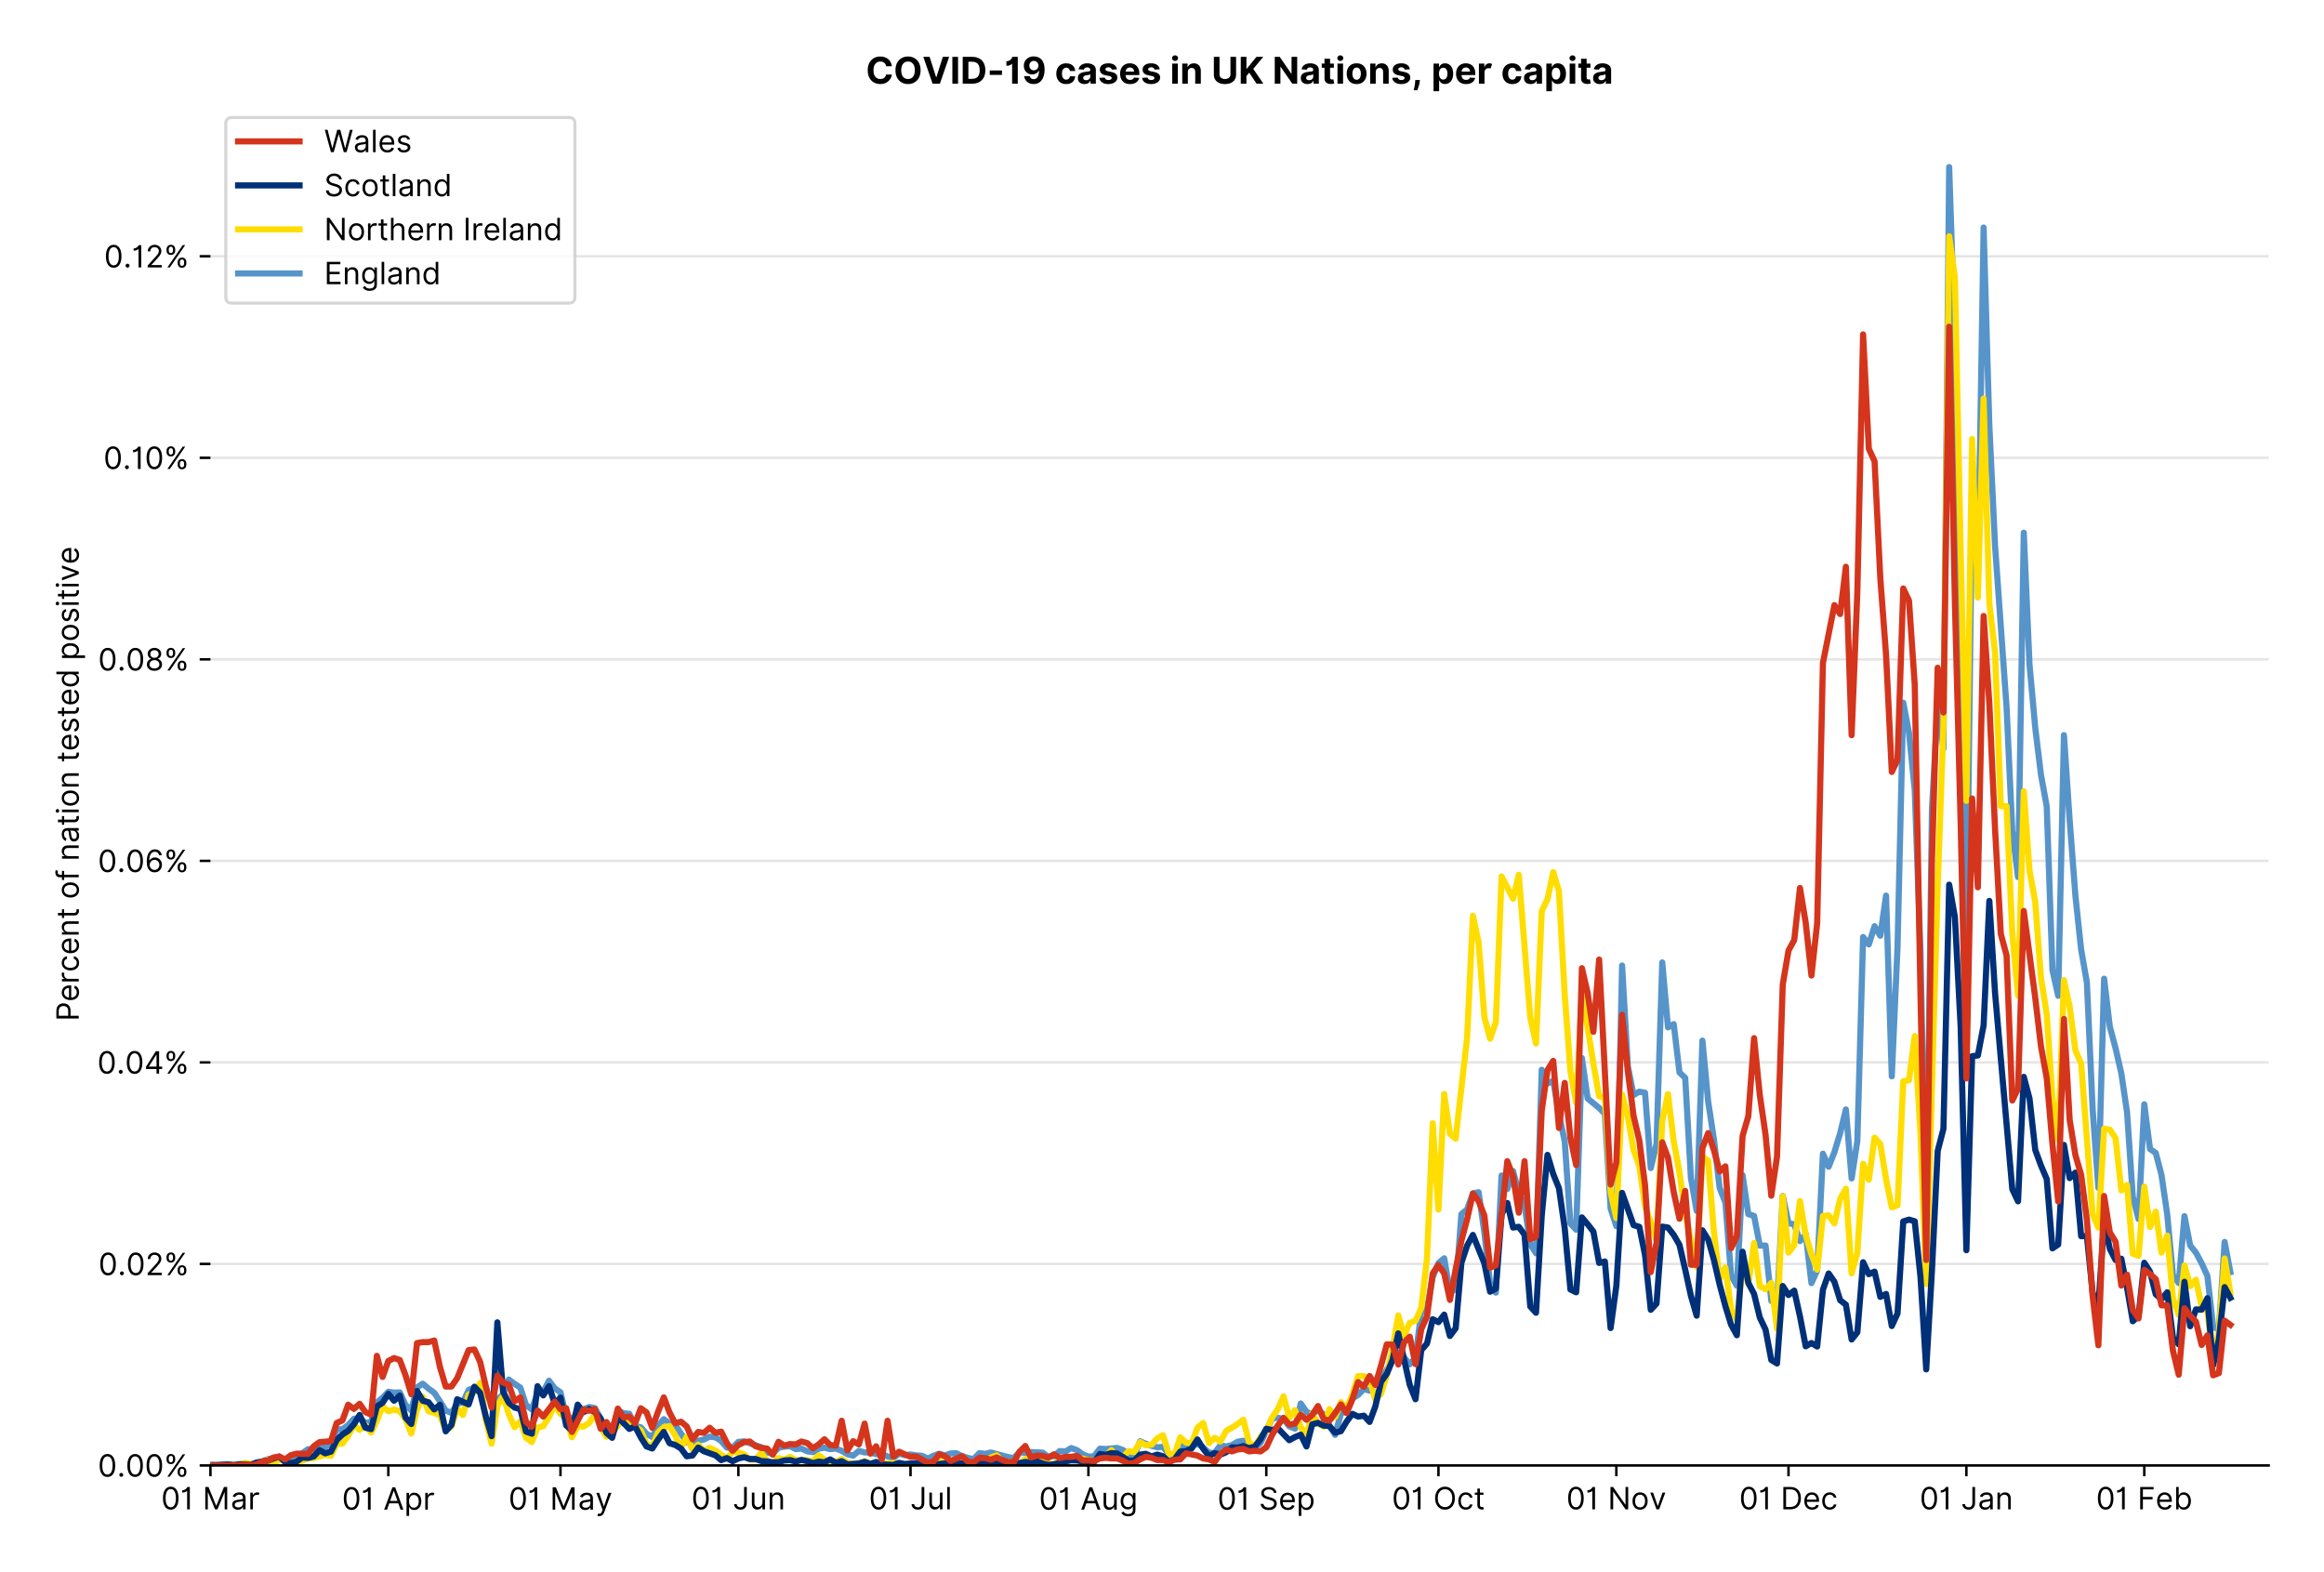 <?xml version="1.0" encoding="utf-8" standalone="no"?>
<!DOCTYPE svg PUBLIC "-//W3C//DTD SVG 1.1//EN"
  "http://www.w3.org/Graphics/SVG/1.1/DTD/svg11.dtd">
<!-- Created with matplotlib (https://matplotlib.org/) -->
<svg version="1.1" viewBox="0 0 756.061 511.276" xmlns="http://www.w3.org/2000/svg" xmlns:xlink="http://www.w3.org/1999/xlink">
 <defs>
  <style type="text/css">*{stroke-linecap:butt;stroke-linejoin:round;}</style>
 </defs>
 <g id="figure_1">
  <g id="patch_1">
   <path d="M 0 511.276 
L 756.061 511.276 
L 756.061 0 
L 0 0 
z
" style="fill:#ffffff;"/>
  </g>
  <g id="axes_1">
   <g id="patch_2">
    <path d="M 68.461 476.745 
L 738.061 476.745 
L 738.061 33.225 
L 68.461 33.225 
z
" style="fill:#ffffff;"/>
   </g>
   <g id="matplotlib.axis_1">
    <g id="xtick_1">
     <g id="line2d_1">
      <defs>
       <path d="M 0 0 
L 0 3.5 
" id="m2dfc5cd848" style="stroke:#000000;stroke-width:0.8;"/>
      </defs>
      <g>
       <use style="stroke:#000000;stroke-width:0.8;" x="68.461" xlink:href="#m2dfc5cd848" y="476.745"/>
      </g>
     </g>
     <g id="text_1">
      <!-- 01 Mar -->
      <g transform="translate(52.424 491.018)scale(0.1 -0.1)">
       <defs>
        <path d="M 31.25 -1 
Q 19.219 -1 12.594 8.766 
Q 5.969 18.531 5.969 36.359 
Q 5.969 54.047 12.641 63.875 
Q 19.312 73.719 31.25 73.719 
Q 43.188 73.719 49.859 63.875 
Q 56.531 54.047 56.531 36.359 
Q 56.531 18.531 49.906 8.766 
Q 43.297 -1 31.25 -1 
z
M 31.25 6.812 
Q 39.203 6.812 43.609 14.484 
Q 48.016 22.156 48.016 36.359 
Q 48.016 50.531 43.578 58.281 
Q 39.141 66.047 31.25 66.047 
Q 23.375 66.047 18.922 58.281 
Q 14.484 50.531 14.484 36.359 
Q 14.484 22.156 18.906 14.484 
Q 23.328 6.812 31.25 6.812 
z
" id="Inter-Regular-48"/>
        <path d="M 30.828 72.734 
L 30.828 0 
L 22.016 0 
L 22.016 59.938 
L 21.453 59.938 
Q 20.953 58.953 18.891 57.688 
Q 16.828 56.422 13.562 55.484 
Q 10.297 54.547 6.109 54.547 
L 6.109 61.938 
Q 10.328 61.938 13.422 63.453 
Q 16.516 64.984 18.594 67.047 
Q 20.672 69.109 21.75 70.766 
Q 22.828 72.438 23.016 72.734 
z
" id="Inter-Regular-49"/>
        <path id="Inter-Regular-32"/>
        <path d="M 8.812 72.734 
L 19.312 72.734 
L 44.031 12.359 
L 44.891 12.359 
L 69.609 72.734 
L 80.109 72.734 
L 80.109 0 
L 71.875 0 
L 71.875 55.25 
L 71.172 55.25 
L 48.438 0 
L 40.484 0 
L 17.75 55.25 
L 17.047 55.25 
L 17.047 0 
L 8.812 0 
z
" id="Inter-Regular-77"/>
        <path d="M 23.719 -1.281 
Q 18.531 -1.281 14.312 0.688 
Q 10.094 2.656 7.594 6.406 
Q 5.109 10.156 5.109 15.484 
Q 5.109 20.172 6.953 23.094 
Q 8.812 26.031 11.891 27.703 
Q 14.984 29.375 18.734 30.203 
Q 22.484 31.031 26.281 31.531 
Q 31.25 32.172 34.359 32.5 
Q 37.469 32.844 38.906 33.656 
Q 40.344 34.484 40.344 36.5 
L 40.344 36.797 
Q 40.344 42.047 37.484 44.953 
Q 34.625 47.875 28.844 47.875 
Q 22.828 47.875 19.422 45.234 
Q 16.016 42.609 14.625 39.625 
L 6.672 42.469 
Q 8.812 47.438 12.375 50.219 
Q 15.953 53.016 20.188 54.125 
Q 24.438 55.25 28.547 55.25 
Q 31.188 55.25 34.609 54.625 
Q 38.031 54.016 41.25 52.094 
Q 44.469 50.172 46.594 46.297 
Q 48.719 42.438 48.719 35.938 
L 48.719 0 
L 40.344 0 
L 40.344 7.391 
L 39.922 7.391 
Q 39.062 5.609 37.078 3.578 
Q 35.094 1.562 31.781 0.141 
Q 28.484 -1.281 23.719 -1.281 
z
M 25 6.25 
Q 29.969 6.25 33.391 8.203 
Q 36.828 10.156 38.578 13.234 
Q 40.344 16.328 40.344 19.75 
L 40.344 27.422 
Q 39.812 26.781 38.016 26.266 
Q 36.219 25.75 33.891 25.375 
Q 31.578 25 29.391 24.734 
Q 27.203 24.469 25.859 24.297 
Q 22.594 23.859 19.766 22.922 
Q 16.938 21.984 15.219 20.109 
Q 13.5 18.25 13.5 15.062 
Q 13.5 10.688 16.75 8.469 
Q 20 6.25 25 6.25 
z
" id="Inter-Regular-97"/>
        <path d="M 7.672 0 
L 7.672 54.547 
L 15.766 54.547 
L 15.766 46.312 
L 16.344 46.312 
Q 17.797 50.359 21.703 52.875 
Q 25.609 55.391 30.547 55.391 
Q 32.812 55.391 34.516 54.859 
Q 36.219 54.328 37.5 53.406 
L 34.656 46.312 
Q 33.766 46.766 32.578 47.031 
Q 31.391 47.297 29.828 47.297 
Q 23.859 47.297 19.953 43.656 
Q 16.047 40.016 16.047 34.516 
L 16.047 0 
z
" id="Inter-Regular-114"/>
       </defs>
       <use xlink:href="#Inter-Regular-48"/>
       <use x="62.5" xlink:href="#Inter-Regular-49"/>
       <use x="106.676" xlink:href="#Inter-Regular-32"/>
       <use x="134.801" xlink:href="#Inter-Regular-77"/>
       <use x="225.994" xlink:href="#Inter-Regular-97"/>
       <use x="282.386" xlink:href="#Inter-Regular-114"/>
      </g>
     </g>
    </g>
    <g id="xtick_2">
     <g id="line2d_2">
      <g>
       <use style="stroke:#000000;stroke-width:0.8;" x="126.334" xlink:href="#m2dfc5cd848" y="476.745"/>
      </g>
     </g>
     <g id="text_2">
      <!-- 01 Apr -->
      <g transform="translate(111.248 491.117)scale(0.1 -0.1)">
       <defs>
        <path d="M 11.797 0 
L 2.562 0 
L 29.266 72.734 
L 38.359 72.734 
L 65.062 0 
L 55.828 0 
L 48.516 20.594 
L 19.109 20.594 
z
M 21.875 28.406 
L 45.734 28.406 
L 34.094 61.219 
L 33.531 61.219 
z
" id="Inter-Regular-65"/>
        <path d="M 7.672 -20.453 
L 7.672 54.547 
L 15.766 54.547 
L 15.766 45.875 
L 16.766 45.875 
Q 17.688 47.297 19.328 49.516 
Q 20.984 51.734 24.094 53.484 
Q 27.203 55.25 32.531 55.25 
Q 39.422 55.25 44.672 51.797 
Q 49.938 48.359 52.875 42.031 
Q 55.828 35.719 55.828 27.125 
Q 55.828 18.469 52.875 12.125 
Q 49.938 5.781 44.703 2.312 
Q 39.484 -1.141 32.672 -1.141 
Q 27.422 -1.141 24.25 0.609 
Q 21.094 2.375 19.391 4.625 
Q 17.688 6.891 16.766 8.375 
L 16.047 8.375 
L 16.047 -20.453 
z
M 15.906 27.266 
Q 15.906 18 19.938 12.188 
Q 23.969 6.391 31.531 6.391 
Q 36.797 6.391 40.328 9.172 
Q 43.859 11.969 45.641 16.703 
Q 47.438 21.453 47.438 27.266 
Q 47.438 33.031 45.672 37.656 
Q 43.922 42.297 40.391 45.016 
Q 36.859 47.734 31.531 47.734 
Q 23.859 47.734 19.875 42.078 
Q 15.906 36.438 15.906 27.266 
z
" id="Inter-Regular-112"/>
       </defs>
       <use xlink:href="#Inter-Regular-48"/>
       <use x="62.5" xlink:href="#Inter-Regular-49"/>
       <use x="106.676" xlink:href="#Inter-Regular-32"/>
       <use x="134.801" xlink:href="#Inter-Regular-65"/>
       <use x="202.415" xlink:href="#Inter-Regular-112"/>
       <use x="263.352" xlink:href="#Inter-Regular-114"/>
      </g>
     </g>
    </g>
    <g id="xtick_3">
     <g id="line2d_3">
      <g>
       <use style="stroke:#000000;stroke-width:0.8;" x="182.339" xlink:href="#m2dfc5cd848" y="476.745"/>
      </g>
     </g>
     <g id="text_3">
      <!-- 01 May -->
      <g transform="translate(165.436 491.117)scale(0.1 -0.1)">
       <defs>
        <path d="M 12.781 -21.172 
Q 10.656 -21.172 8.984 -20.828 
Q 7.312 -20.484 6.672 -20.172 
L 8.812 -12.781 
Q 13.391 -13.953 16.453 -12.719 
Q 19.531 -11.5 21.734 -5.391 
L 23.578 -0.281 
L 3.406 54.547 
L 12.5 54.547 
L 27.562 11.078 
L 28.125 11.078 
L 43.188 54.547 
L 52.281 54.547 
L 28.844 -8.812 
Q 24.219 -21.172 12.781 -21.172 
z
" id="Inter-Regular-121"/>
       </defs>
       <use xlink:href="#Inter-Regular-48"/>
       <use x="62.5" xlink:href="#Inter-Regular-49"/>
       <use x="106.676" xlink:href="#Inter-Regular-32"/>
       <use x="134.801" xlink:href="#Inter-Regular-77"/>
       <use x="225.994" xlink:href="#Inter-Regular-97"/>
       <use x="282.386" xlink:href="#Inter-Regular-121"/>
      </g>
     </g>
    </g>
    <g id="xtick_4">
     <g id="line2d_4">
      <g>
       <use style="stroke:#000000;stroke-width:0.8;" x="240.212" xlink:href="#m2dfc5cd848" y="476.745"/>
      </g>
     </g>
     <g id="text_4">
      <!-- 01 Jun -->
      <g transform="translate(224.928 491.018)scale(0.1 -0.1)">
       <defs>
        <path d="M 36.656 72.734 
L 45.453 72.734 
L 45.453 20.734 
Q 45.453 10.266 39.828 4.625 
Q 34.203 -1 24.719 -1 
Q 18.75 -1 14.094 1.188 
Q 9.453 3.375 6.781 7.422 
Q 4.125 11.469 4.125 17.047 
L 12.781 17.047 
Q 12.781 12.422 16.156 9.609 
Q 19.531 6.812 24.719 6.812 
Q 30.438 6.812 33.547 10.375 
Q 36.656 13.953 36.656 20.734 
z
" id="Inter-Regular-74"/>
        <path d="M 42.047 22.297 
L 42.047 54.547 
L 50.422 54.547 
L 50.422 0 
L 42.047 0 
L 42.047 9.234 
L 41.484 9.234 
Q 39.562 5.078 35.516 2.188 
Q 31.469 -0.703 25.281 -0.703 
Q 17.609 -0.703 12.641 4.375 
Q 7.672 9.453 7.672 19.891 
L 7.672 54.547 
L 16.047 54.547 
L 16.047 20.453 
Q 16.047 14.484 19.406 10.938 
Q 22.766 7.391 27.984 7.391 
Q 31.109 7.391 34.359 8.984 
Q 37.609 10.578 39.828 13.875 
Q 42.047 17.188 42.047 22.297 
z
" id="Inter-Regular-117"/>
        <path d="M 16.047 32.812 
L 16.047 0 
L 7.672 0 
L 7.672 54.547 
L 15.766 54.547 
L 15.766 46.016 
L 16.484 46.016 
Q 18.391 50.172 22.297 52.703 
Q 26.203 55.25 32.391 55.25 
Q 40.656 55.25 45.75 50.172 
Q 50.859 45.094 50.859 34.656 
L 50.859 0 
L 42.469 0 
L 42.469 34.094 
Q 42.469 40.516 39.125 44.125 
Q 35.797 47.734 29.969 47.734 
Q 23.969 47.734 20 43.844 
Q 16.047 39.953 16.047 32.812 
z
" id="Inter-Regular-110"/>
       </defs>
       <use xlink:href="#Inter-Regular-48"/>
       <use x="62.5" xlink:href="#Inter-Regular-49"/>
       <use x="106.676" xlink:href="#Inter-Regular-32"/>
       <use x="134.801" xlink:href="#Inter-Regular-74"/>
       <use x="189.063" xlink:href="#Inter-Regular-117"/>
       <use x="247.159" xlink:href="#Inter-Regular-110"/>
      </g>
     </g>
    </g>
    <g id="xtick_5">
     <g id="line2d_5">
      <g>
       <use style="stroke:#000000;stroke-width:0.8;" x="296.218" xlink:href="#m2dfc5cd848" y="476.745"/>
      </g>
     </g>
     <g id="text_5">
      <!-- 01 Jul -->
      <g transform="translate(282.674 491.018)scale(0.1 -0.1)">
       <defs>
        <path d="M 16.047 72.734 
L 16.047 0 
L 7.672 0 
L 7.672 72.734 
z
" id="Inter-Regular-108"/>
       </defs>
       <use xlink:href="#Inter-Regular-48"/>
       <use x="62.5" xlink:href="#Inter-Regular-49"/>
       <use x="106.676" xlink:href="#Inter-Regular-32"/>
       <use x="134.801" xlink:href="#Inter-Regular-74"/>
       <use x="189.063" xlink:href="#Inter-Regular-117"/>
       <use x="247.159" xlink:href="#Inter-Regular-108"/>
      </g>
     </g>
    </g>
    <g id="xtick_6">
     <g id="line2d_6">
      <g>
       <use style="stroke:#000000;stroke-width:0.8;" x="354.09" xlink:href="#m2dfc5cd848" y="476.745"/>
      </g>
     </g>
     <g id="text_6">
      <!-- 01 Aug -->
      <g transform="translate(338.018 491.117)scale(0.1 -0.1)">
       <defs>
        <path d="M 29.688 -21.594 
Q 20.562 -21.594 15.25 -18.266 
Q 9.938 -14.953 7.391 -10.656 
L 14.062 -5.969 
Q 15.203 -7.453 16.938 -9.391 
Q 18.688 -11.328 21.719 -12.766 
Q 24.75 -14.203 29.688 -14.203 
Q 36.297 -14.203 40.594 -11 
Q 44.891 -7.812 44.891 -1 
L 44.891 10.078 
L 44.172 10.078 
Q 43.25 8.594 41.562 6.406 
Q 39.875 4.219 36.734 2.531 
Q 33.594 0.859 28.266 0.859 
Q 21.656 0.859 16.422 3.984 
Q 11.188 7.109 8.141 13.062 
Q 5.109 19.031 5.109 27.562 
Q 5.109 35.938 8.062 42.172 
Q 11.016 48.406 16.266 51.828 
Q 21.516 55.25 28.406 55.25 
Q 33.734 55.25 36.875 53.484 
Q 40.016 51.734 41.703 49.516 
Q 43.391 47.297 44.312 45.875 
L 45.172 45.875 
L 45.172 54.547 
L 53.266 54.547 
L 53.266 -1.562 
Q 53.266 -8.594 50.078 -13.016 
Q 46.906 -17.438 41.562 -19.516 
Q 36.219 -21.594 29.688 -21.594 
z
M 29.406 8.375 
Q 36.969 8.375 41 13.5 
Q 45.031 18.641 45.031 27.703 
Q 45.031 36.547 41.047 42.141 
Q 37.078 47.734 29.406 47.734 
Q 24.078 47.734 20.547 45.031 
Q 17.016 42.328 15.25 37.781 
Q 13.5 33.234 13.5 27.703 
Q 13.5 19.172 17.5 13.766 
Q 21.516 8.375 29.406 8.375 
z
" id="Inter-Regular-103"/>
       </defs>
       <use xlink:href="#Inter-Regular-48"/>
       <use x="62.5" xlink:href="#Inter-Regular-49"/>
       <use x="106.676" xlink:href="#Inter-Regular-32"/>
       <use x="134.801" xlink:href="#Inter-Regular-65"/>
       <use x="202.415" xlink:href="#Inter-Regular-117"/>
       <use x="260.511" xlink:href="#Inter-Regular-103"/>
      </g>
     </g>
    </g>
    <g id="xtick_7">
     <g id="line2d_7">
      <g>
       <use style="stroke:#000000;stroke-width:0.8;" x="411.963" xlink:href="#m2dfc5cd848" y="476.745"/>
      </g>
     </g>
     <g id="text_7">
      <!-- 01 Sep -->
      <g transform="translate(396.075 491.117)scale(0.1 -0.1)">
       <defs>
        <path d="M 48.578 54.547 
Q 47.938 59.938 43.391 62.922 
Q 38.844 65.906 32.25 65.906 
Q 25 65.906 20.594 62.484 
Q 16.188 59.062 16.188 53.828 
Q 16.188 49.922 18.578 47.531 
Q 20.984 45.141 24.266 43.797 
Q 27.562 42.469 30.25 41.766 
L 37.641 39.766 
Q 40.484 39.031 43.984 37.719 
Q 47.484 36.406 50.688 34.141 
Q 53.906 31.891 56 28.375 
Q 58.094 24.859 58.094 19.75 
Q 58.094 13.844 55.016 9.078 
Q 51.953 4.328 46.078 1.516 
Q 40.203 -1.281 31.812 -1.281 
Q 20.094 -1.281 13.203 4.25 
Q 6.328 9.797 5.688 18.75 
L 14.781 18.75 
Q 15.125 14.625 17.562 11.938 
Q 20 9.266 23.734 7.969 
Q 27.484 6.672 31.812 6.672 
Q 36.859 6.672 40.875 8.328 
Q 44.891 9.984 47.234 12.938 
Q 49.578 15.906 49.578 19.891 
Q 49.578 23.516 47.547 25.781 
Q 45.531 28.047 42.219 29.469 
Q 38.922 30.891 35.094 31.953 
L 26.141 34.516 
Q 17.609 36.969 12.641 41.516 
Q 7.672 46.062 7.672 53.406 
Q 7.672 59.516 10.984 64.078 
Q 14.312 68.641 19.938 71.172 
Q 25.562 73.719 32.531 73.719 
Q 39.562 73.719 45.031 71.219 
Q 50.5 68.719 53.703 64.375 
Q 56.922 60.047 57.109 54.547 
z
" id="Inter-Regular-83"/>
        <path d="M 30.547 -1.141 
Q 22.656 -1.141 16.953 2.359 
Q 11.266 5.859 8.188 12.156 
Q 5.109 18.469 5.109 26.844 
Q 5.109 35.234 8.188 41.641 
Q 11.266 48.047 16.781 51.641 
Q 22.297 55.25 29.688 55.25 
Q 33.953 55.25 38.109 53.828 
Q 42.266 52.422 45.672 49.234 
Q 49.078 46.062 51.094 40.844 
Q 53.125 35.625 53.125 27.984 
L 53.125 24.438 
L 13.531 24.438 
Q 13.812 15.703 18.484 11.047 
Q 23.156 6.391 30.547 6.391 
Q 35.484 6.391 39.031 8.516 
Q 42.578 10.656 44.172 14.922 
L 52.281 12.641 
Q 50.359 6.469 44.594 2.656 
Q 38.844 -1.141 30.547 -1.141 
z
M 13.531 31.672 
L 44.609 31.672 
Q 44.609 38.594 40.547 43.156 
Q 36.5 47.734 29.688 47.734 
Q 24.891 47.734 21.375 45.484 
Q 17.859 43.25 15.828 39.578 
Q 13.812 35.906 13.531 31.672 
z
" id="Inter-Regular-101"/>
       </defs>
       <use xlink:href="#Inter-Regular-48"/>
       <use x="62.5" xlink:href="#Inter-Regular-49"/>
       <use x="106.676" xlink:href="#Inter-Regular-32"/>
       <use x="134.801" xlink:href="#Inter-Regular-83"/>
       <use x="198.58" xlink:href="#Inter-Regular-101"/>
       <use x="256.818" xlink:href="#Inter-Regular-112"/>
      </g>
     </g>
    </g>
    <g id="xtick_8">
     <g id="line2d_8">
      <g>
       <use style="stroke:#000000;stroke-width:0.8;" x="467.969" xlink:href="#m2dfc5cd848" y="476.745"/>
      </g>
     </g>
     <g id="text_8">
      <!-- 01 Oct -->
      <g transform="translate(452.812 491.018)scale(0.1 -0.1)">
       <defs>
        <path d="M 70.172 36.359 
Q 70.172 24.859 66.016 16.469 
Q 61.859 8.094 54.609 3.547 
Q 47.375 -1 38.062 -1 
Q 28.766 -1 21.516 3.547 
Q 14.281 8.094 10.125 16.469 
Q 5.969 24.859 5.969 36.359 
Q 5.969 47.875 10.125 56.25 
Q 14.281 64.625 21.516 69.172 
Q 28.766 73.719 38.062 73.719 
Q 47.375 73.719 54.609 69.172 
Q 61.859 64.625 66.016 56.25 
Q 70.172 47.875 70.172 36.359 
z
M 61.656 36.359 
Q 61.656 45.812 58.5 52.312 
Q 55.359 58.812 50.016 62.141 
Q 44.672 65.484 38.062 65.484 
Q 31.469 65.484 26.125 62.141 
Q 20.781 58.812 17.625 52.312 
Q 14.484 45.812 14.484 36.359 
Q 14.484 26.922 17.625 20.422 
Q 20.781 13.922 26.125 10.578 
Q 31.469 7.25 38.062 7.25 
Q 44.672 7.25 50.016 10.578 
Q 55.359 13.922 58.5 20.422 
Q 61.656 26.922 61.656 36.359 
z
" id="Inter-Regular-79"/>
        <path d="M 29.828 -1.141 
Q 22.156 -1.141 16.609 2.484 
Q 11.078 6.109 8.094 12.469 
Q 5.109 18.828 5.109 26.984 
Q 5.109 35.297 8.188 41.672 
Q 11.266 48.047 16.781 51.641 
Q 22.297 55.25 29.688 55.25 
Q 35.438 55.25 40.047 53.125 
Q 44.672 51 47.609 47.156 
Q 50.562 43.328 51.281 38.203 
L 42.906 38.203 
Q 41.938 41.938 38.656 44.828 
Q 35.375 47.734 29.828 47.734 
Q 22.484 47.734 17.984 42.141 
Q 13.5 36.547 13.5 27.266 
Q 13.5 17.797 17.938 12.094 
Q 22.375 6.391 29.828 6.391 
Q 34.734 6.391 38.234 8.906 
Q 41.734 11.438 42.906 15.906 
L 51.281 15.906 
Q 50.562 11.078 47.781 7.219 
Q 45 3.375 40.438 1.109 
Q 35.875 -1.141 29.828 -1.141 
z
" id="Inter-Regular-99"/>
        <path d="M 31.391 54.547 
L 31.391 47.438 
L 19.75 47.438 
L 19.75 15.625 
Q 19.75 12.078 20.797 10.312 
Q 21.844 8.562 23.484 7.969 
Q 25.141 7.391 26.984 7.391 
Q 28.375 7.391 29.266 7.547 
Q 30.156 7.703 30.688 7.812 
L 32.391 0.281 
Q 31.531 -0.031 30 -0.359 
Q 28.484 -0.703 26.141 -0.703 
Q 22.594 -0.703 19.188 0.812 
Q 15.797 2.344 13.578 5.469 
Q 11.359 8.594 11.359 13.359 
L 11.359 47.438 
L 3.125 47.438 
L 3.125 54.547 
L 11.359 54.547 
L 11.359 67.609 
L 19.75 67.609 
L 19.75 54.547 
z
" id="Inter-Regular-116"/>
       </defs>
       <use xlink:href="#Inter-Regular-48"/>
       <use x="62.5" xlink:href="#Inter-Regular-49"/>
       <use x="106.676" xlink:href="#Inter-Regular-32"/>
       <use x="134.801" xlink:href="#Inter-Regular-79"/>
       <use x="210.938" xlink:href="#Inter-Regular-99"/>
       <use x="266.761" xlink:href="#Inter-Regular-116"/>
      </g>
     </g>
    </g>
    <g id="xtick_9">
     <g id="line2d_9">
      <g>
       <use style="stroke:#000000;stroke-width:0.8;" x="525.841" xlink:href="#m2dfc5cd848" y="476.745"/>
      </g>
     </g>
     <g id="text_9">
      <!-- 01 Nov -->
      <g transform="translate(509.57 491.018)scale(0.1 -0.1)">
       <defs>
        <path d="M 66.484 72.734 
L 66.484 0 
L 57.953 0 
L 18.328 57.109 
L 17.609 57.109 
L 17.609 0 
L 8.812 0 
L 8.812 72.734 
L 17.328 72.734 
L 57.109 15.484 
L 57.812 15.484 
L 57.812 72.734 
z
" id="Inter-Regular-78"/>
        <path d="M 29.828 -1.141 
Q 22.438 -1.141 16.875 2.375 
Q 11.328 5.891 8.219 12.203 
Q 5.109 18.531 5.109 26.984 
Q 5.109 35.516 8.219 41.859 
Q 11.328 48.219 16.875 51.734 
Q 22.438 55.25 29.828 55.25 
Q 37.219 55.25 42.766 51.734 
Q 48.328 48.219 51.438 41.859 
Q 54.547 35.516 54.547 26.984 
Q 54.547 18.531 51.438 12.203 
Q 48.328 5.891 42.766 2.375 
Q 37.219 -1.141 29.828 -1.141 
z
M 29.828 6.391 
Q 35.438 6.391 39.062 9.266 
Q 42.688 12.141 44.422 16.828 
Q 46.172 21.516 46.172 26.984 
Q 46.172 32.453 44.422 37.172 
Q 42.688 41.906 39.062 44.812 
Q 35.438 47.734 29.828 47.734 
Q 24.219 47.734 20.594 44.812 
Q 16.969 41.906 15.234 37.172 
Q 13.5 32.453 13.5 26.984 
Q 13.5 21.516 15.234 16.828 
Q 16.969 12.141 20.594 9.266 
Q 24.219 6.391 29.828 6.391 
z
" id="Inter-Regular-111"/>
        <path d="M 52.281 54.547 
L 32.109 0 
L 23.578 0 
L 3.406 54.547 
L 12.5 54.547 
L 27.562 11.078 
L 28.125 11.078 
L 43.188 54.547 
z
" id="Inter-Regular-118"/>
       </defs>
       <use xlink:href="#Inter-Regular-48"/>
       <use x="62.5" xlink:href="#Inter-Regular-49"/>
       <use x="106.676" xlink:href="#Inter-Regular-32"/>
       <use x="134.801" xlink:href="#Inter-Regular-78"/>
       <use x="210.085" xlink:href="#Inter-Regular-111"/>
       <use x="269.744" xlink:href="#Inter-Regular-118"/>
      </g>
     </g>
    </g>
    <g id="xtick_10">
     <g id="line2d_10">
      <g>
       <use style="stroke:#000000;stroke-width:0.8;" x="581.847" xlink:href="#m2dfc5cd848" y="476.745"/>
      </g>
     </g>
     <g id="text_10">
      <!-- 01 Dec -->
      <g transform="translate(565.81 491.018)scale(0.1 -0.1)">
       <defs>
        <path d="M 31.25 0 
L 8.812 0 
L 8.812 72.734 
L 32.25 72.734 
Q 42.828 72.734 50.359 68.375 
Q 57.891 64.031 61.891 55.906 
Q 65.906 47.797 65.906 36.5 
Q 65.906 25.141 61.859 16.953 
Q 57.812 8.766 50.062 4.375 
Q 42.328 0 31.25 0 
z
M 17.609 7.812 
L 30.688 7.812 
Q 44.219 7.812 50.797 15.5 
Q 57.391 23.188 57.391 36.5 
Q 57.391 49.719 50.922 57.312 
Q 44.469 64.922 31.672 64.922 
L 17.609 64.922 
z
" id="Inter-Regular-68"/>
       </defs>
       <use xlink:href="#Inter-Regular-48"/>
       <use x="62.5" xlink:href="#Inter-Regular-49"/>
       <use x="106.676" xlink:href="#Inter-Regular-32"/>
       <use x="134.801" xlink:href="#Inter-Regular-68"/>
       <use x="206.676" xlink:href="#Inter-Regular-101"/>
       <use x="264.915" xlink:href="#Inter-Regular-99"/>
      </g>
     </g>
    </g>
    <g id="xtick_11">
     <g id="line2d_11">
      <g>
       <use style="stroke:#000000;stroke-width:0.8;" x="639.72" xlink:href="#m2dfc5cd848" y="476.745"/>
      </g>
     </g>
     <g id="text_11">
      <!-- 01 Jan -->
      <g transform="translate(624.521 491.018)scale(0.1 -0.1)">
       <use xlink:href="#Inter-Regular-48"/>
       <use x="62.5" xlink:href="#Inter-Regular-49"/>
       <use x="106.676" xlink:href="#Inter-Regular-32"/>
       <use x="134.801" xlink:href="#Inter-Regular-74"/>
       <use x="189.063" xlink:href="#Inter-Regular-97"/>
       <use x="245.455" xlink:href="#Inter-Regular-110"/>
      </g>
     </g>
    </g>
    <g id="xtick_12">
     <g id="line2d_12">
      <g>
       <use style="stroke:#000000;stroke-width:0.8;" x="697.592" xlink:href="#m2dfc5cd848" y="476.745"/>
      </g>
     </g>
     <g id="text_12">
      <!-- 01 Feb -->
      <g transform="translate(681.903 491.018)scale(0.1 -0.1)">
       <defs>
        <path d="M 8.812 0 
L 8.812 72.734 
L 52.422 72.734 
L 52.422 64.922 
L 17.609 64.922 
L 17.609 40.344 
L 49.156 40.344 
L 49.156 32.531 
L 17.609 32.531 
L 17.609 0 
z
" id="Inter-Regular-70"/>
        <path d="M 8.812 0 
L 8.812 72.734 
L 17.188 72.734 
L 17.188 45.875 
L 17.906 45.875 
Q 18.828 47.297 20.469 49.516 
Q 22.125 51.734 25.234 53.484 
Q 28.344 55.25 33.672 55.25 
Q 40.562 55.25 45.812 51.797 
Q 51.062 48.359 54.016 42.031 
Q 56.969 35.719 56.969 27.125 
Q 56.969 18.469 54.016 12.125 
Q 51.062 5.781 45.844 2.312 
Q 40.625 -1.141 33.812 -1.141 
Q 28.547 -1.141 25.391 0.609 
Q 22.234 2.375 20.531 4.625 
Q 18.828 6.891 17.906 8.375 
L 16.906 8.375 
L 16.906 0 
z
M 17.047 27.266 
Q 17.047 18 21.078 12.188 
Q 25.109 6.391 32.672 6.391 
Q 37.922 6.391 41.453 9.172 
Q 45 11.969 46.781 16.703 
Q 48.578 21.453 48.578 27.266 
Q 48.578 33.031 46.812 37.656 
Q 45.062 42.297 41.531 45.016 
Q 38 47.734 32.672 47.734 
Q 25 47.734 21.016 42.078 
Q 17.047 36.438 17.047 27.266 
z
" id="Inter-Regular-98"/>
       </defs>
       <use xlink:href="#Inter-Regular-48"/>
       <use x="62.5" xlink:href="#Inter-Regular-49"/>
       <use x="106.676" xlink:href="#Inter-Regular-32"/>
       <use x="134.801" xlink:href="#Inter-Regular-70"/>
       <use x="193.466" xlink:href="#Inter-Regular-101"/>
       <use x="251.705" xlink:href="#Inter-Regular-98"/>
      </g>
     </g>
    </g>
   </g>
   <g id="matplotlib.axis_2">
    <g id="ytick_1">
     <g id="line2d_13">
      <path clip-path="url(#pd583fbe509)" d="M 68.461 476.745 
L 738.061 476.745 
" style="fill:none;stroke:#e5e5e5;stroke-linecap:square;stroke-width:0.8;"/>
     </g>
     <g id="line2d_14">
      <defs>
       <path d="M 0 0 
L -3.5 0 
" id="m7b19758183" style="stroke:#000000;stroke-width:0.8;"/>
      </defs>
      <g>
       <use style="stroke:#000000;stroke-width:0.8;" x="68.461" xlink:href="#m7b19758183" y="476.745"/>
      </g>
     </g>
     <g id="text_13">
      <!-- 0.00% -->
      <g transform="translate(31.83 480.382)scale(0.1 -0.1)">
       <defs>
        <path d="M 13.781 -0.562 
Q 11.156 -0.562 9.266 1.312 
Q 7.391 3.203 7.391 5.828 
Q 7.391 8.453 9.266 10.328 
Q 11.156 12.219 13.781 12.219 
Q 16.406 12.219 18.281 10.328 
Q 20.172 8.453 20.172 5.828 
Q 20.172 3.203 18.281 1.312 
Q 16.406 -0.562 13.781 -0.562 
z
" id="Inter-Regular-46"/>
        <path d="M 44.609 13.641 
L 44.609 17.469 
Q 44.609 21.453 46.25 24.766 
Q 47.906 28.094 51.078 30.094 
Q 54.266 32.109 58.812 32.109 
Q 63.422 32.109 66.547 30.094 
Q 69.672 28.094 71.266 24.766 
Q 72.875 21.453 72.875 17.469 
L 72.875 13.641 
Q 72.875 9.656 71.25 6.328 
Q 69.641 3.016 66.5 1 
Q 63.359 -1 58.812 -1 
Q 54.188 -1 51.031 1 
Q 47.875 3.016 46.234 6.328 
Q 44.609 9.656 44.609 13.641 
z
M 8.375 55.25 
L 8.375 59.094 
Q 8.375 63.062 10.031 66.375 
Q 11.688 69.703 14.859 71.703 
Q 18.047 73.719 22.594 73.719 
Q 27.203 73.719 30.328 71.703 
Q 33.453 69.703 35.047 66.375 
Q 36.656 63.062 36.656 59.094 
L 36.656 55.25 
Q 36.656 51.281 35.031 47.953 
Q 33.422 44.641 30.266 42.625 
Q 27.125 40.625 22.594 40.625 
Q 17.969 40.625 14.812 42.625 
Q 11.656 44.641 10.016 47.953 
Q 8.375 51.281 8.375 55.25 
z
M 11.078 0 
L 61.078 72.734 
L 69.172 72.734 
L 19.172 0 
z
M 51.844 17.469 
L 51.844 13.641 
Q 51.844 10.328 53.406 7.719 
Q 54.969 5.109 58.812 5.109 
Q 62.531 5.109 64.078 7.719 
Q 65.625 10.328 65.625 13.641 
L 65.625 17.469 
Q 65.625 20.781 64.125 23.391 
Q 62.641 26 58.812 26 
Q 55.078 26 53.453 23.391 
Q 51.844 20.781 51.844 17.469 
z
M 15.625 59.094 
L 15.625 55.25 
Q 15.625 51.953 17.188 49.344 
Q 18.75 46.734 22.594 46.734 
Q 26.312 46.734 27.859 49.344 
Q 29.406 51.953 29.406 55.25 
L 29.406 59.094 
Q 29.406 62.391 27.906 65 
Q 26.422 67.609 22.594 67.609 
Q 18.859 67.609 17.234 65 
Q 15.625 62.391 15.625 59.094 
z
" id="Inter-Regular-37"/>
       </defs>
       <use xlink:href="#Inter-Regular-48"/>
       <use x="62.5" xlink:href="#Inter-Regular-46"/>
       <use x="90.057" xlink:href="#Inter-Regular-48"/>
       <use x="152.557" xlink:href="#Inter-Regular-48"/>
       <use x="215.057" xlink:href="#Inter-Regular-37"/>
      </g>
     </g>
    </g>
    <g id="ytick_2">
     <g id="line2d_15">
      <path clip-path="url(#pd583fbe509)" d="M 68.461 411.182 
L 738.061 411.182 
" style="fill:none;stroke:#e5e5e5;stroke-linecap:square;stroke-width:0.8;"/>
     </g>
     <g id="line2d_16">
      <g>
       <use style="stroke:#000000;stroke-width:0.8;" x="68.461" xlink:href="#m7b19758183" y="411.182"/>
      </g>
     </g>
     <g id="text_14">
      <!-- 0.02% -->
      <g transform="translate(32.028 414.819)scale(0.1 -0.1)">
       <defs>
        <path d="M 7.531 0 
L 7.531 6.391 
L 31.531 32.672 
Q 35.766 37.281 38.5 40.703 
Q 41.234 44.141 42.562 47.172 
Q 43.891 50.219 43.891 53.547 
Q 43.891 59.297 39.891 62.672 
Q 35.906 66.047 29.969 66.047 
Q 23.656 66.047 19.922 62.266 
Q 16.188 58.484 16.188 52.266 
L 7.812 52.266 
Q 7.812 58.672 10.75 63.5 
Q 13.703 68.328 18.797 71.016 
Q 23.906 73.719 30.25 73.719 
Q 36.656 73.719 41.578 71.016 
Q 46.516 68.328 49.312 63.734 
Q 52.125 59.156 52.125 53.547 
Q 52.125 49.531 50.688 45.719 
Q 49.25 41.906 45.719 37.234 
Q 42.188 32.562 35.938 25.859 
L 19.609 8.375 
L 19.609 7.812 
L 53.406 7.812 
L 53.406 0 
z
" id="Inter-Regular-50"/>
       </defs>
       <use xlink:href="#Inter-Regular-48"/>
       <use x="62.5" xlink:href="#Inter-Regular-46"/>
       <use x="90.057" xlink:href="#Inter-Regular-48"/>
       <use x="152.557" xlink:href="#Inter-Regular-50"/>
       <use x="213.068" xlink:href="#Inter-Regular-37"/>
      </g>
     </g>
    </g>
    <g id="ytick_3">
     <g id="line2d_17">
      <path clip-path="url(#pd583fbe509)" d="M 68.461 345.62 
L 738.061 345.62 
" style="fill:none;stroke:#e5e5e5;stroke-linecap:square;stroke-width:0.8;"/>
     </g>
     <g id="line2d_18">
      <g>
       <use style="stroke:#000000;stroke-width:0.8;" x="68.461" xlink:href="#m7b19758183" y="345.62"/>
      </g>
     </g>
     <g id="text_15">
      <!-- 0.04% -->
      <g transform="translate(31.659 349.257)scale(0.1 -0.1)">
       <defs>
        <path d="M 5.828 14.922 
L 5.828 22.156 
L 37.781 72.734 
L 48.438 72.734 
L 48.438 22.734 
L 58.375 22.734 
L 58.375 14.922 
L 48.438 14.922 
L 48.438 0 
L 40.062 0 
L 40.062 14.922 
z
M 40.062 22.734 
L 40.062 61.5 
L 39.484 61.5 
L 15.344 23.297 
L 15.344 22.734 
z
" id="Inter-Regular-52"/>
       </defs>
       <use xlink:href="#Inter-Regular-48"/>
       <use x="62.5" xlink:href="#Inter-Regular-46"/>
       <use x="90.057" xlink:href="#Inter-Regular-48"/>
       <use x="152.557" xlink:href="#Inter-Regular-52"/>
       <use x="216.761" xlink:href="#Inter-Regular-37"/>
      </g>
     </g>
    </g>
    <g id="ytick_4">
     <g id="line2d_19">
      <path clip-path="url(#pd583fbe509)" d="M 68.461 280.057 
L 738.061 280.057 
" style="fill:none;stroke:#e5e5e5;stroke-linecap:square;stroke-width:0.8;"/>
     </g>
     <g id="line2d_20">
      <g>
       <use style="stroke:#000000;stroke-width:0.8;" x="68.461" xlink:href="#m7b19758183" y="280.057"/>
      </g>
     </g>
     <g id="text_16">
      <!-- 0.06% -->
      <g transform="translate(31.844 283.694)scale(0.1 -0.1)">
       <defs>
        <path d="M 31.672 -1 
Q 27.203 -0.922 22.719 0.703 
Q 18.25 2.344 14.562 6.234 
Q 10.875 10.125 8.625 16.781 
Q 6.391 23.438 6.391 33.516 
Q 6.391 52.906 13.453 63.375 
Q 20.531 73.859 32.812 73.859 
Q 41.969 73.859 48.016 68.5 
Q 54.078 63.141 55.406 54.547 
L 46.734 54.547 
Q 45.531 59.547 42.047 62.797 
Q 38.562 66.047 32.812 66.047 
Q 24.359 66.047 19.516 58.672 
Q 14.672 51.312 14.625 37.922 
L 15.203 37.922 
Q 18.188 42.438 22.828 45 
Q 27.484 47.578 33.094 47.578 
Q 39.344 47.578 44.531 44.469 
Q 49.719 41.375 52.844 35.922 
Q 55.969 30.469 55.969 23.438 
Q 55.969 16.688 52.953 11.094 
Q 49.938 5.5 44.484 2.219 
Q 39.031 -1.062 31.672 -1 
z
M 31.672 6.812 
Q 36.156 6.812 39.719 9.047 
Q 43.297 11.297 45.359 15.062 
Q 47.438 18.828 47.438 23.438 
Q 47.438 27.953 45.438 31.656 
Q 43.438 35.375 39.938 37.562 
Q 36.438 39.766 31.969 39.766 
Q 27.453 39.766 23.828 37.453 
Q 20.203 35.156 18.078 31.406 
Q 15.953 27.656 15.906 23.297 
Q 15.906 18.969 17.953 15.203 
Q 20 11.438 23.562 9.125 
Q 27.125 6.812 31.672 6.812 
z
" id="Inter-Regular-54"/>
       </defs>
       <use xlink:href="#Inter-Regular-48"/>
       <use x="62.5" xlink:href="#Inter-Regular-46"/>
       <use x="90.057" xlink:href="#Inter-Regular-48"/>
       <use x="152.557" xlink:href="#Inter-Regular-54"/>
       <use x="214.915" xlink:href="#Inter-Regular-37"/>
      </g>
     </g>
    </g>
    <g id="ytick_5">
     <g id="line2d_21">
      <path clip-path="url(#pd583fbe509)" d="M 68.461 214.495 
L 738.061 214.495 
" style="fill:none;stroke:#e5e5e5;stroke-linecap:square;stroke-width:0.8;"/>
     </g>
     <g id="line2d_22">
      <g>
       <use style="stroke:#000000;stroke-width:0.8;" x="68.461" xlink:href="#m7b19758183" y="214.495"/>
      </g>
     </g>
     <g id="text_17">
      <!-- 0.08% -->
      <g transform="translate(31.914 218.131)scale(0.1 -0.1)">
       <defs>
        <path d="M 30.828 -1 
Q 23.516 -1 17.922 1.609 
Q 12.328 4.219 9.203 8.812 
Q 6.078 13.422 6.109 19.312 
Q 6.078 23.938 7.922 27.859 
Q 9.766 31.781 12.969 34.422 
Q 16.188 37.078 20.172 37.781 
L 20.172 38.203 
Q 14.953 39.562 11.859 44.078 
Q 8.766 48.609 8.812 54.406 
Q 8.766 59.938 11.609 64.297 
Q 14.453 68.672 19.438 71.188 
Q 24.438 73.719 30.828 73.719 
Q 37.141 73.719 42.109 71.188 
Q 47.094 68.672 49.953 64.297 
Q 52.812 59.938 52.844 54.406 
Q 52.812 48.609 49.703 44.078 
Q 46.594 39.562 41.484 38.203 
L 41.484 37.781 
Q 45.422 37.078 48.578 34.422 
Q 51.734 31.781 53.609 27.859 
Q 55.5 23.938 55.547 19.312 
Q 55.5 13.422 52.359 8.812 
Q 49.219 4.219 43.656 1.609 
Q 38.109 -1 30.828 -1 
z
M 30.828 6.812 
Q 38.219 6.812 42.531 10.344 
Q 46.844 13.891 46.875 19.75 
Q 46.844 23.859 44.75 27.016 
Q 42.656 30.188 39.047 32 
Q 35.438 33.812 30.828 33.812 
Q 26.172 33.812 22.531 32 
Q 18.891 30.188 16.812 27.016 
Q 14.734 23.859 14.781 19.75 
Q 14.734 13.891 19.031 10.344 
Q 23.328 6.812 30.828 6.812 
z
M 30.828 41.328 
Q 36.688 41.328 40.484 44.75 
Q 44.281 48.188 44.312 53.828 
Q 44.281 59.375 40.562 62.703 
Q 36.859 66.047 30.828 66.047 
Q 24.719 66.047 21 62.703 
Q 17.297 59.375 17.328 53.828 
Q 17.297 48.188 21.078 44.75 
Q 24.859 41.328 30.828 41.328 
z
" id="Inter-Regular-56"/>
       </defs>
       <use xlink:href="#Inter-Regular-48"/>
       <use x="62.5" xlink:href="#Inter-Regular-46"/>
       <use x="90.057" xlink:href="#Inter-Regular-48"/>
       <use x="152.557" xlink:href="#Inter-Regular-56"/>
       <use x="214.205" xlink:href="#Inter-Regular-37"/>
      </g>
     </g>
    </g>
    <g id="ytick_6">
     <g id="line2d_23">
      <path clip-path="url(#pd583fbe509)" d="M 68.461 148.932 
L 738.061 148.932 
" style="fill:none;stroke:#e5e5e5;stroke-linecap:square;stroke-width:0.8;"/>
     </g>
     <g id="line2d_24">
      <g>
       <use style="stroke:#000000;stroke-width:0.8;" x="68.461" xlink:href="#m7b19758183" y="148.932"/>
      </g>
     </g>
     <g id="text_18">
      <!-- 0.10% -->
      <g transform="translate(33.663 152.569)scale(0.1 -0.1)">
       <use xlink:href="#Inter-Regular-48"/>
       <use x="62.5" xlink:href="#Inter-Regular-46"/>
       <use x="90.057" xlink:href="#Inter-Regular-49"/>
       <use x="134.233" xlink:href="#Inter-Regular-48"/>
       <use x="196.733" xlink:href="#Inter-Regular-37"/>
      </g>
     </g>
    </g>
    <g id="ytick_7">
     <g id="line2d_25">
      <path clip-path="url(#pd583fbe509)" d="M 68.461 83.37 
L 738.061 83.37 
" style="fill:none;stroke:#e5e5e5;stroke-linecap:square;stroke-width:0.8;"/>
     </g>
     <g id="line2d_26">
      <g>
       <use style="stroke:#000000;stroke-width:0.8;" x="68.461" xlink:href="#m7b19758183" y="83.37"/>
      </g>
     </g>
     <g id="text_19">
      <!-- 0.12% -->
      <g transform="translate(33.861 87.006)scale(0.1 -0.1)">
       <use xlink:href="#Inter-Regular-48"/>
       <use x="62.5" xlink:href="#Inter-Regular-46"/>
       <use x="90.057" xlink:href="#Inter-Regular-49"/>
       <use x="134.233" xlink:href="#Inter-Regular-50"/>
       <use x="194.744" xlink:href="#Inter-Regular-37"/>
      </g>
     </g>
    </g>
    <g id="text_20">
     <!-- Percent of nation tested positive -->
     <g transform="translate(25.614 332.215)rotate(-90)scale(0.1 -0.1)">
      <defs>
       <path d="M 8.812 0 
L 8.812 72.734 
L 33.375 72.734 
Q 41.938 72.734 47.391 69.656 
Q 52.844 66.578 55.469 61.359 
Q 58.094 56.141 58.094 49.719 
Q 58.094 43.281 55.484 38.031 
Q 52.875 32.781 47.438 29.672 
Q 42.016 26.562 33.531 26.562 
L 17.609 26.562 
L 17.609 0 
z
M 17.609 34.375 
L 33.234 34.375 
Q 42.016 34.375 45.719 38.781 
Q 49.438 43.188 49.438 49.719 
Q 49.438 56.281 45.703 60.594 
Q 41.969 64.922 33.094 64.922 
L 17.609 64.922 
z
" id="Inter-Regular-80"/>
       <path d="M 31.969 54.547 
L 31.969 47.438 
L 19.75 47.438 
L 19.75 0 
L 11.359 0 
L 11.359 47.438 
L 2.562 47.438 
L 2.562 54.547 
L 11.359 54.547 
L 11.359 62.078 
Q 11.359 66.766 13.562 69.891 
Q 15.766 73.016 19.281 74.578 
Q 22.797 76.141 26.703 76.141 
Q 29.797 76.141 31.75 75.641 
Q 33.703 75.141 34.656 74.719 
L 32.25 67.469 
Q 31.609 67.688 30.484 68 
Q 29.375 68.328 27.562 68.328 
Q 23.406 68.328 21.578 66.234 
Q 19.75 64.141 19.75 60.078 
L 19.75 54.547 
z
" id="Inter-Regular-102"/>
       <path d="M 7.672 0 
L 7.672 54.547 
L 16.047 54.547 
L 16.047 0 
z
M 11.938 63.641 
Q 9.484 63.641 7.719 65.297 
Q 5.969 66.969 5.969 69.312 
Q 5.969 71.656 7.719 73.328 
Q 9.484 75 11.938 75 
Q 14.391 75 16.141 73.328 
Q 17.906 71.656 17.906 69.312 
Q 17.906 66.969 16.141 65.297 
Q 14.391 63.641 11.938 63.641 
z
" id="Inter-Regular-105"/>
       <path d="M 46.312 42.328 
L 38.781 40.203 
Q 37.672 43.047 35.078 45.531 
Q 32.5 48.016 26.984 48.016 
Q 21.984 48.016 18.656 45.719 
Q 15.344 43.438 15.344 39.922 
Q 15.344 36.797 17.609 34.984 
Q 19.891 33.172 24.719 31.953 
L 32.812 29.969 
Q 47.297 26.422 47.297 15.203 
Q 47.297 10.516 44.609 6.812 
Q 41.938 3.125 37.141 0.984 
Q 32.359 -1.141 26 -1.141 
Q 17.656 -1.141 12.188 2.484 
Q 6.719 6.109 5.25 13.062 
L 13.219 15.062 
Q 15.453 6.25 25.859 6.25 
Q 31.719 6.25 35.172 8.75 
Q 38.641 11.25 38.641 14.766 
Q 38.641 20.562 30.547 22.438 
L 21.453 24.578 
Q 13.953 26.344 10.453 30.094 
Q 6.969 33.844 6.969 39.484 
Q 6.969 44.109 9.578 47.656 
Q 12.188 51.203 16.703 53.219 
Q 21.234 55.25 26.984 55.25 
Q 35.094 55.25 39.719 51.703 
Q 44.359 48.156 46.312 42.328 
z
" id="Inter-Regular-115"/>
       <path d="M 28.266 -1.141 
Q 21.453 -1.141 16.234 2.312 
Q 11.016 5.781 8.062 12.125 
Q 5.109 18.469 5.109 27.125 
Q 5.109 35.719 8.062 42.031 
Q 11.016 48.359 16.266 51.797 
Q 21.516 55.25 28.406 55.25 
Q 33.734 55.25 36.844 53.484 
Q 39.953 51.734 41.594 49.516 
Q 43.25 47.297 44.172 45.875 
L 44.891 45.875 
L 44.891 72.734 
L 53.266 72.734 
L 53.266 0 
L 45.172 0 
L 45.172 8.375 
L 44.172 8.375 
Q 43.25 6.891 41.547 4.625 
Q 39.844 2.375 36.688 0.609 
Q 33.531 -1.141 28.266 -1.141 
z
M 29.406 6.391 
Q 36.969 6.391 41 12.188 
Q 45.031 18 45.031 27.266 
Q 45.031 36.438 41.047 42.078 
Q 37.078 47.734 29.406 47.734 
Q 24.078 47.734 20.547 45.016 
Q 17.016 42.297 15.25 37.656 
Q 13.5 33.031 13.5 27.266 
Q 13.5 21.453 15.281 16.703 
Q 17.078 11.969 20.609 9.172 
Q 24.156 6.391 29.406 6.391 
z
" id="Inter-Regular-100"/>
      </defs>
      <use xlink:href="#Inter-Regular-80"/>
      <use x="63.494" xlink:href="#Inter-Regular-101"/>
      <use x="121.733" xlink:href="#Inter-Regular-114"/>
      <use x="160.085" xlink:href="#Inter-Regular-99"/>
      <use x="215.909" xlink:href="#Inter-Regular-101"/>
      <use x="274.148" xlink:href="#Inter-Regular-110"/>
      <use x="332.671" xlink:href="#Inter-Regular-116"/>
      <use x="369.034" xlink:href="#Inter-Regular-32"/>
      <use x="397.159" xlink:href="#Inter-Regular-111"/>
      <use x="456.818" xlink:href="#Inter-Regular-102"/>
      <use x="492.898" xlink:href="#Inter-Regular-32"/>
      <use x="521.023" xlink:href="#Inter-Regular-110"/>
      <use x="579.546" xlink:href="#Inter-Regular-97"/>
      <use x="635.938" xlink:href="#Inter-Regular-116"/>
      <use x="672.301" xlink:href="#Inter-Regular-105"/>
      <use x="696.023" xlink:href="#Inter-Regular-111"/>
      <use x="755.682" xlink:href="#Inter-Regular-110"/>
      <use x="814.205" xlink:href="#Inter-Regular-32"/>
      <use x="842.33" xlink:href="#Inter-Regular-116"/>
      <use x="878.693" xlink:href="#Inter-Regular-101"/>
      <use x="936.932" xlink:href="#Inter-Regular-115"/>
      <use x="989.205" xlink:href="#Inter-Regular-116"/>
      <use x="1025.568" xlink:href="#Inter-Regular-101"/>
      <use x="1083.807" xlink:href="#Inter-Regular-100"/>
      <use x="1145.881" xlink:href="#Inter-Regular-32"/>
      <use x="1174.006" xlink:href="#Inter-Regular-112"/>
      <use x="1234.943" xlink:href="#Inter-Regular-111"/>
      <use x="1294.602" xlink:href="#Inter-Regular-115"/>
      <use x="1346.875" xlink:href="#Inter-Regular-105"/>
      <use x="1370.597" xlink:href="#Inter-Regular-116"/>
      <use x="1406.96" xlink:href="#Inter-Regular-105"/>
      <use x="1430.682" xlink:href="#Inter-Regular-118"/>
      <use x="1486.364" xlink:href="#Inter-Regular-101"/>
     </g>
    </g>
   </g>
   <g id="line2d_27">
    <path clip-path="url(#pd583fbe509)" d="M 10.588 476.733 
L 25.523 476.745 
L 32.991 476.739 
L 60.994 476.722 
L 70.328 476.524 
L 74.062 476.46 
L 75.928 476.477 
L 77.795 476.32 
L 81.529 476.454 
L 83.396 476.017 
L 85.263 475.423 
L 87.13 474.689 
L 88.996 474.334 
L 90.863 474.462 
L 92.73 474.91 
L 94.597 474.439 
L 98.331 472.767 
L 100.198 471.457 
L 102.064 471.358 
L 103.931 470.426 
L 105.798 470.752 
L 107.665 469.721 
L 109.532 465.021 
L 111.399 464.957 
L 113.266 463.606 
L 115.132 461.544 
L 116.999 461.294 
L 118.866 462.954 
L 120.733 462.552 
L 122.6 456.262 
L 124.467 454.707 
L 126.334 452.768 
L 128.2 453.041 
L 130.067 452.977 
L 131.934 457.06 
L 133.801 458.825 
L 135.668 451.323 
L 137.535 450.147 
L 139.402 451.743 
L 141.268 453.094 
L 143.135 455.878 
L 145.002 458.912 
L 146.869 459.628 
L 148.736 456.74 
L 150.603 456.128 
L 152.47 452.197 
L 154.336 451.411 
L 156.203 453.053 
L 158.07 452.785 
L 159.937 456.501 
L 161.804 455.324 
L 163.671 453.589 
L 165.538 448.79 
L 167.404 450.188 
L 169.271 451.417 
L 171.138 457.089 
L 173.005 458.499 
L 174.872 453.298 
L 176.739 452.779 
L 178.606 449.169 
L 180.472 451.644 
L 182.339 452.931 
L 184.206 460.764 
L 186.073 461.416 
L 187.94 460.193 
L 189.807 458.458 
L 191.674 457.736 
L 193.54 458.079 
L 195.407 461.486 
L 197.274 466.297 
L 199.141 465.074 
L 201.008 458.924 
L 202.875 459.739 
L 204.742 459.949 
L 206.608 463.862 
L 208.475 464.334 
L 210.342 466.437 
L 212.209 467.502 
L 214.076 463.897 
L 215.943 461.684 
L 217.81 463.088 
L 219.677 463.53 
L 223.41 469.168 
L 225.277 469.768 
L 227.144 468.731 
L 229.011 468.283 
L 230.878 467.368 
L 232.745 467.596 
L 234.611 468.749 
L 236.478 470.939 
L 238.345 470.985 
L 240.212 469.081 
L 242.079 468.877 
L 247.679 470.799 
L 249.546 472.523 
L 251.413 472.872 
L 253.28 470.968 
L 255.147 470.618 
L 257.014 470.461 
L 258.881 471.416 
L 260.747 471.259 
L 262.614 472.144 
L 264.481 472.412 
L 266.348 471.276 
L 268.215 470.956 
L 270.082 471.439 
L 271.949 471.241 
L 273.815 471.975 
L 275.682 473.082 
L 277.549 473.548 
L 279.416 471.998 
L 281.283 472.494 
L 283.15 472.505 
L 285.017 473.053 
L 286.883 473 
L 288.75 473.804 
L 290.617 474.357 
L 292.484 472.86 
L 294.351 473.414 
L 296.218 473.163 
L 298.085 473.472 
L 299.951 473.594 
L 301.818 474.503 
L 303.685 473.6 
L 305.552 472.907 
L 307.419 473.489 
L 309.286 472.831 
L 311.153 472.773 
L 313.019 473.711 
L 314.886 474.293 
L 316.753 474.683 
L 318.62 472.726 
L 320.487 472.954 
L 322.354 472.523 
L 327.954 474.019 
L 329.821 474.34 
L 331.688 472.36 
L 333.555 472.721 
L 335.422 472.395 
L 339.155 472.558 
L 341.022 473.885 
L 342.889 473.751 
L 344.756 472.045 
L 346.623 472.202 
L 348.49 471.078 
L 350.357 471.748 
L 352.223 473.099 
L 354.09 473.868 
L 355.957 473.757 
L 357.824 471.276 
L 359.691 471.387 
L 363.425 471.032 
L 365.291 471.696 
L 367.158 473.047 
L 369.025 473.507 
L 370.892 468.865 
L 372.759 469.692 
L 374.626 470.368 
L 376.493 470.81 
L 378.36 470.7 
L 380.226 472.994 
L 382.093 473.658 
L 383.96 470.123 
L 385.827 471.358 
L 389.561 469.646 
L 391.428 470.892 
L 393.294 472.581 
L 395.161 472.686 
L 397.028 470.152 
L 398.895 470.572 
L 400.762 470.123 
L 402.629 469.022 
L 404.496 468.696 
L 406.362 470.688 
L 408.229 471.055 
L 410.096 469.407 
L 413.83 461.51 
L 415.697 461.218 
L 417.564 461.655 
L 419.43 463.991 
L 421.297 464.753 
L 423.164 456.577 
L 425.031 459.261 
L 426.898 460.135 
L 428.765 458.691 
L 430.632 460.112 
L 432.498 463.88 
L 434.365 466.792 
L 436.232 459.861 
L 438.099 459.029 
L 439.966 454.934 
L 441.833 453.81 
L 443.7 451.848 
L 445.566 452.43 
L 447.433 449.809 
L 449.3 449.39 
L 451.167 445.552 
L 453.034 442.436 
L 454.901 440.095 
L 456.768 441.562 
L 458.634 443.84 
L 460.501 441.661 
L 462.368 426.775 
L 464.235 425.948 
L 466.102 415.483 
L 467.969 410.923 
L 469.836 409.339 
L 471.702 420.241 
L 473.569 419.484 
L 475.436 394.965 
L 477.303 393.427 
L 479.17 388.262 
L 481.037 387.842 
L 482.904 400.969 
L 484.77 417.609 
L 486.637 420.515 
L 488.504 382.403 
L 490.371 386.794 
L 492.238 380.97 
L 494.105 387.965 
L 495.972 391.989 
L 497.838 404.784 
L 499.705 407.714 
L 501.572 348.006 
L 503.439 352.479 
L 505.306 351.559 
L 507.173 362.514 
L 509.04 371.267 
L 510.906 398.023 
L 512.773 400.055 
L 514.64 344.221 
L 516.507 357.366 
L 520.241 360.435 
L 522.108 362.333 
L 523.975 393.154 
L 525.841 398.908 
L 527.708 314.105 
L 529.575 346.813 
L 531.442 356.247 
L 533.309 355.141 
L 535.176 355.484 
L 537.043 379.98 
L 538.909 372.153 
L 540.776 313.098 
L 542.643 334.221 
L 544.51 333.167 
L 546.377 348.892 
L 548.244 350.645 
L 550.111 383.294 
L 551.977 393.928 
L 553.844 338.525 
L 555.711 358.332 
L 557.578 370.615 
L 559.445 386.415 
L 561.312 391.22 
L 563.179 414.93 
L 565.045 418.261 
L 566.912 382.315 
L 568.779 394.971 
L 570.646 395.565 
L 572.513 405.215 
L 574.38 405.198 
L 576.247 423.124 
L 578.113 424.871 
L 579.98 389.089 
L 581.847 397.929 
L 583.714 398.302 
L 585.581 403.742 
L 587.448 401.558 
L 589.315 417.428 
L 591.181 413.246 
L 593.048 375.315 
L 594.915 379.566 
L 596.782 374.814 
L 598.649 368.652 
L 600.516 360.924 
L 602.383 383.369 
L 604.249 371.133 
L 606.116 304.828 
L 607.983 307.233 
L 609.85 301.304 
L 611.717 304.414 
L 613.584 291.351 
L 615.451 350.15 
L 617.317 308.13 
L 619.184 228.604 
L 621.051 238.388 
L 622.918 257.164 
L 624.785 309.475 
L 626.652 402.921 
L 628.519 263.064 
L 630.385 229.524 
L 632.252 243.519 
L 634.119 54.345 
L 635.986 110.29 
L 637.853 204.772 
L 639.72 312.393 
L 641.587 161.046 
L 643.453 188.162 
L 645.32 74.018 
L 647.187 138.338 
L 649.054 177.644 
L 652.788 229.937 
L 654.655 270.274 
L 656.521 285.323 
L 658.388 173.294 
L 660.255 216.158 
L 662.122 236.757 
L 663.989 252.08 
L 665.856 262.319 
L 667.723 315.567 
L 669.589 323.953 
L 671.456 239.151 
L 673.323 266.861 
L 675.19 291.427 
L 677.057 308.963 
L 678.924 319.609 
L 680.791 360.703 
L 682.658 386.415 
L 684.524 318.386 
L 686.391 334.017 
L 688.258 341.041 
L 690.125 349.183 
L 691.992 361.856 
L 693.859 389.298 
L 695.726 396.567 
L 697.592 359.241 
L 699.459 373.783 
L 701.326 375.076 
L 703.193 382.24 
L 705.06 395.058 
L 706.927 414.97 
L 708.794 417.393 
L 710.66 395.635 
L 712.527 405.186 
L 714.394 407.486 
L 716.261 410.993 
L 718.128 415.063 
L 719.995 431.574 
L 721.862 432.658 
L 723.728 404.021 
L 725.595 413.846 
L 725.595 413.846 
" style="fill:none;stroke:#5694ca;stroke-linecap:square;stroke-width:2;"/>
   </g>
   <g id="line2d_28">
    <path clip-path="url(#pd583fbe509)" d="M 18.056 476.745 
L 74.062 476.745 
L 75.928 476.399 
L 77.795 476.399 
L 79.662 475.879 
L 81.529 476.226 
L 83.396 476.226 
L 85.263 475.879 
L 87.13 474.841 
L 88.996 476.053 
L 90.863 474.841 
L 92.73 475.014 
L 94.597 476.399 
L 96.464 475.36 
L 98.331 475.187 
L 100.198 474.495 
L 102.064 474.321 
L 105.798 473.283 
L 107.665 473.629 
L 109.532 469.647 
L 111.399 469.647 
L 113.266 467.051 
L 115.132 463.589 
L 116.999 465.147 
L 118.866 463.589 
L 120.733 466.012 
L 122.6 462.204 
L 124.467 457.53 
L 126.334 459.088 
L 128.2 458.568 
L 130.067 459.088 
L 131.934 461.684 
L 133.801 466.358 
L 135.668 458.568 
L 137.535 454.414 
L 139.402 459.088 
L 141.268 459.607 
L 143.135 460.473 
L 145.002 465.147 
L 146.869 464.108 
L 148.736 458.222 
L 150.603 460.3 
L 152.47 453.721 
L 154.336 452.856 
L 156.203 449.913 
L 158.07 462.031 
L 159.937 469.647 
L 161.804 457.357 
L 163.671 454.068 
L 165.538 460.126 
L 167.404 464.281 
L 169.271 462.377 
L 171.138 467.743 
L 173.005 469.128 
L 174.872 464.454 
L 176.739 463.935 
L 178.606 460.992 
L 180.472 456.837 
L 182.339 459.953 
L 184.206 461.338 
L 186.073 467.57 
L 187.94 463.935 
L 189.807 464.108 
L 191.674 462.896 
L 193.54 459.953 
L 195.407 464.281 
L 197.274 467.397 
L 199.141 466.185 
L 201.008 463.762 
L 202.875 460.992 
L 204.742 463.762 
L 206.608 464.108 
L 208.475 465.32 
L 210.342 469.821 
L 212.209 470.513 
L 214.076 466.012 
L 215.943 464.281 
L 217.81 463.935 
L 219.677 467.051 
L 221.543 471.032 
L 223.41 467.397 
L 225.277 471.552 
L 227.144 469.994 
L 229.011 472.071 
L 230.878 471.032 
L 232.745 471.898 
L 234.611 473.283 
L 236.478 474.495 
L 238.345 472.244 
L 240.212 472.59 
L 242.079 473.11 
L 243.946 474.841 
L 245.813 474.841 
L 247.679 472.59 
L 249.546 475.36 
L 251.413 475.879 
L 253.28 474.321 
L 255.147 474.841 
L 257.014 473.975 
L 258.881 475.014 
L 262.614 475.014 
L 264.481 475.36 
L 266.348 473.456 
L 268.215 474.841 
L 270.082 475.879 
L 271.949 475.533 
L 273.815 474.668 
L 275.682 475.879 
L 277.549 476.226 
L 279.416 476.053 
L 281.283 475.36 
L 283.15 476.053 
L 285.017 475.879 
L 286.883 476.226 
L 290.617 475.879 
L 292.484 476.053 
L 294.351 476.399 
L 296.218 476.053 
L 298.085 476.226 
L 299.951 475.36 
L 301.818 476.572 
L 303.685 476.399 
L 305.552 475.36 
L 307.419 475.879 
L 309.286 475.706 
L 313.019 476.053 
L 314.886 475.706 
L 316.753 476.053 
L 318.62 476.226 
L 320.487 475.533 
L 322.354 474.148 
L 324.221 473.456 
L 326.087 475.36 
L 327.954 475.533 
L 329.821 476.226 
L 331.688 476.226 
L 333.555 474.668 
L 335.422 475.36 
L 337.289 474.668 
L 339.155 474.321 
L 341.022 476.053 
L 342.889 476.572 
L 344.756 474.668 
L 346.623 474.495 
L 348.49 474.841 
L 350.357 475.014 
L 352.223 474.495 
L 354.09 475.014 
L 355.957 475.187 
L 357.824 473.629 
L 359.691 473.802 
L 361.558 471.725 
L 363.425 473.802 
L 365.291 473.975 
L 367.158 472.071 
L 369.025 472.417 
L 370.892 469.128 
L 372.759 470.167 
L 374.626 469.994 
L 376.493 467.916 
L 378.36 466.878 
L 380.226 472.937 
L 382.093 473.283 
L 383.96 467.57 
L 385.827 469.301 
L 387.694 469.647 
L 389.561 464.454 
L 391.428 462.896 
L 393.294 469.474 
L 395.161 467.743 
L 397.028 468.955 
L 398.895 465.493 
L 400.762 464.454 
L 402.629 463.242 
L 404.496 461.858 
L 406.362 469.301 
L 408.229 470.686 
L 410.096 467.397 
L 411.963 465.493 
L 413.83 461.165 
L 415.697 458.395 
L 417.564 454.241 
L 419.43 461.165 
L 421.297 458.742 
L 423.164 464.281 
L 425.031 467.051 
L 426.898 459.78 
L 428.765 463.069 
L 430.632 464.108 
L 432.498 458.395 
L 434.365 460.992 
L 436.232 456.145 
L 438.099 458.222 
L 439.966 453.721 
L 441.833 447.663 
L 443.7 447.663 
L 445.566 448.874 
L 447.433 455.279 
L 449.3 453.375 
L 451.167 447.316 
L 453.034 438.834 
L 454.901 427.928 
L 456.768 434.506 
L 458.634 430.351 
L 460.501 429.659 
L 462.368 425.504 
L 464.235 409.405 
L 466.102 365.435 
L 467.969 393.479 
L 469.836 355.914 
L 471.702 368.897 
L 473.569 370.455 
L 477.303 337.391 
L 479.17 297.922 
L 481.037 306.578 
L 482.904 330.813 
L 484.77 337.911 
L 486.637 332.544 
L 488.504 285.112 
L 492.238 292.383 
L 494.105 284.593 
L 497.838 330.986 
L 499.705 339.469 
L 501.572 296.364 
L 503.439 292.556 
L 505.306 283.727 
L 507.173 289.959 
L 509.04 323.543 
L 510.906 348.47 
L 512.773 358.857 
L 514.64 322.504 
L 518.374 346.047 
L 520.241 356.607 
L 522.108 357.126 
L 523.975 387.766 
L 525.841 396.249 
L 527.708 356.087 
L 529.575 363.185 
L 531.442 374.091 
L 533.309 379.284 
L 535.176 392.44 
L 537.043 397.634 
L 538.909 403.519 
L 540.776 364.57 
L 542.643 355.914 
L 544.51 371.321 
L 546.377 381.361 
L 548.244 394.691 
L 551.977 412.175 
L 553.844 376.341 
L 555.711 377.553 
L 557.578 400.75 
L 559.445 416.156 
L 561.312 412.348 
L 563.179 426.024 
L 565.045 429.313 
L 566.912 411.656 
L 568.779 417.714 
L 570.646 404.385 
L 572.513 418.407 
L 574.38 419.446 
L 576.247 417.368 
L 578.113 432.256 
L 579.98 389.151 
L 581.847 407.501 
L 583.714 405.077 
L 585.581 390.709 
L 587.448 401.788 
L 589.315 408.02 
L 591.181 413.04 
L 593.048 395.556 
L 594.915 395.383 
L 596.782 397.98 
L 598.649 390.017 
L 600.516 386.728 
L 602.383 414.252 
L 604.249 407.501 
L 606.116 378.592 
L 607.983 383.785 
L 609.85 370.109 
L 611.717 372.187 
L 613.584 383.612 
L 615.451 392.787 
L 617.317 392.094 
L 619.184 351.76 
L 621.051 351.413 
L 622.918 337.045 
L 624.785 368.551 
L 626.652 417.714 
L 630.385 288.055 
L 632.252 236.122 
L 634.119 76.861 
L 635.986 90.363 
L 637.853 178.303 
L 639.72 260.53 
L 641.587 142.816 
L 643.453 194.402 
L 645.32 129.659 
L 647.187 196.307 
L 649.054 212.406 
L 650.921 262.262 
L 652.788 262.262 
L 654.655 303.635 
L 656.521 323.889 
L 658.388 257.415 
L 660.255 283.208 
L 662.122 293.421 
L 663.989 318.176 
L 665.856 329.948 
L 667.723 357.126 
L 669.589 370.802 
L 671.456 318.869 
L 673.323 327.524 
L 675.19 341.719 
L 677.057 346.047 
L 680.791 395.037 
L 682.658 399.365 
L 684.524 367.166 
L 686.391 367.513 
L 688.258 370.282 
L 690.125 387.247 
L 691.992 385.516 
L 693.859 407.847 
L 695.726 408.54 
L 697.592 386.035 
L 699.459 399.192 
L 701.326 394.171 
L 703.193 407.501 
L 705.06 401.961 
L 706.927 422.562 
L 708.794 427.755 
L 710.66 411.656 
L 712.527 418.407 
L 714.394 416.33 
L 716.261 424.985 
L 718.128 426.543 
L 719.995 442.296 
L 721.862 432.948 
L 723.728 409.405 
L 725.595 420.657 
L 725.595 420.657 
" style="fill:none;stroke:#ffdd00;stroke-linecap:square;stroke-width:2;"/>
   </g>
   <g id="line2d_29">
    <path clip-path="url(#pd583fbe509)" d="M 64.727 476.685 
L 66.594 476.745 
L 68.461 476.625 
L 70.328 476.685 
L 74.062 476.385 
L 75.928 476.625 
L 77.795 476.385 
L 79.662 476.385 
L 81.529 476.565 
L 83.396 475.785 
L 87.13 475.185 
L 88.996 474.465 
L 90.863 473.865 
L 92.73 475.605 
L 94.597 476.025 
L 96.464 475.485 
L 98.331 474.165 
L 100.198 474.285 
L 102.064 473.805 
L 103.931 471.765 
L 105.798 472.785 
L 107.665 472.245 
L 109.532 468.465 
L 111.399 466.665 
L 113.266 465.464 
L 115.132 463.364 
L 116.999 460.304 
L 118.866 464.444 
L 120.733 464.924 
L 122.6 457.544 
L 124.467 456.344 
L 126.334 453.464 
L 128.2 455.684 
L 130.067 454.004 
L 131.934 461.204 
L 133.801 463.244 
L 135.668 452.504 
L 137.535 455.684 
L 139.402 456.164 
L 141.268 458.504 
L 143.135 457.004 
L 145.002 465.644 
L 146.869 463.544 
L 148.736 455.204 
L 152.47 456.884 
L 154.336 451.124 
L 156.203 453.104 
L 158.07 460.904 
L 159.937 467.205 
L 161.804 430.183 
L 163.671 452.804 
L 165.538 456.344 
L 167.404 457.904 
L 169.271 458.444 
L 171.138 465.704 
L 173.005 466.425 
L 174.872 450.944 
L 176.739 453.944 
L 178.606 450.944 
L 180.472 456.644 
L 182.339 454.664 
L 184.206 463.724 
L 186.073 465.404 
L 187.94 456.944 
L 189.807 459.404 
L 191.674 458.384 
L 193.54 459.344 
L 195.407 461.504 
L 197.274 466.125 
L 199.141 467.745 
L 201.008 461.024 
L 204.742 464.864 
L 206.608 464.024 
L 208.475 467.625 
L 210.342 470.565 
L 212.209 471.225 
L 214.076 468.345 
L 215.943 465.825 
L 217.81 469.485 
L 219.677 470.085 
L 221.543 471.225 
L 223.41 473.745 
L 225.277 473.505 
L 227.144 470.925 
L 229.011 472.125 
L 232.745 473.445 
L 234.611 475.005 
L 236.478 474.345 
L 238.345 475.365 
L 240.212 474.465 
L 242.079 474.045 
L 243.946 474.645 
L 245.813 474.645 
L 247.679 475.305 
L 249.546 475.425 
L 251.413 475.725 
L 253.28 475.665 
L 255.147 475.125 
L 257.014 475.005 
L 258.881 475.485 
L 260.747 474.945 
L 262.614 475.365 
L 264.481 475.965 
L 266.348 475.485 
L 268.215 475.725 
L 270.082 474.765 
L 271.949 475.905 
L 273.815 475.365 
L 275.682 476.385 
L 279.416 476.085 
L 281.283 475.545 
L 283.15 476.265 
L 285.017 475.605 
L 286.883 476.385 
L 290.617 476.565 
L 292.484 475.905 
L 294.351 476.265 
L 298.085 475.965 
L 299.951 476.385 
L 301.818 476.445 
L 303.685 476.625 
L 305.552 476.265 
L 307.419 476.085 
L 311.153 476.265 
L 313.019 476.025 
L 314.886 476.205 
L 316.753 476.625 
L 318.62 475.725 
L 320.487 476.145 
L 324.221 475.485 
L 326.087 476.265 
L 329.821 475.725 
L 331.688 475.965 
L 333.555 475.605 
L 335.422 475.785 
L 337.289 475.365 
L 339.155 476.085 
L 341.022 476.565 
L 342.889 476.325 
L 344.756 475.965 
L 346.623 475.425 
L 348.49 475.065 
L 350.357 475.125 
L 352.223 475.485 
L 354.09 475.365 
L 355.957 475.605 
L 357.824 473.025 
L 359.691 473.265 
L 361.558 472.725 
L 363.425 472.845 
L 367.158 475.125 
L 369.025 475.185 
L 370.892 473.205 
L 372.759 472.965 
L 374.626 473.805 
L 376.493 473.205 
L 378.36 473.745 
L 380.226 475.545 
L 382.093 474.765 
L 383.96 472.245 
L 385.827 472.065 
L 387.694 471.165 
L 389.561 468.285 
L 391.428 471.285 
L 393.294 473.685 
L 395.161 472.725 
L 397.028 473.205 
L 398.895 472.425 
L 400.762 470.865 
L 402.629 470.925 
L 404.496 470.445 
L 406.362 471.105 
L 408.229 470.625 
L 410.096 468.165 
L 411.963 464.804 
L 413.83 465.224 
L 415.697 464.624 
L 419.43 468.525 
L 421.297 467.505 
L 423.164 466.725 
L 425.031 470.565 
L 426.898 463.364 
L 428.765 462.884 
L 430.632 463.784 
L 432.498 463.904 
L 434.365 466.065 
L 436.232 465.584 
L 438.099 462.464 
L 439.966 459.944 
L 441.833 460.844 
L 443.7 460.544 
L 445.566 462.584 
L 447.433 457.544 
L 449.3 449.504 
L 451.167 446.924 
L 453.034 442.423 
L 454.901 433.783 
L 458.634 450.524 
L 460.501 455.204 
L 462.368 439.243 
L 464.235 437.083 
L 466.102 429.163 
L 467.969 430.123 
L 469.836 427.663 
L 471.702 434.623 
L 473.569 432.103 
L 475.436 410.802 
L 477.303 405.222 
L 479.17 401.742 
L 482.904 410.982 
L 484.77 420.222 
L 486.637 419.202 
L 488.504 395.081 
L 490.371 391.361 
L 492.238 399.341 
L 494.105 399.101 
L 495.972 401.682 
L 497.838 425.023 
L 499.705 427.063 
L 501.572 395.441 
L 503.439 375.7 
L 505.306 381.941 
L 507.173 386.561 
L 509.04 399.521 
L 510.906 419.502 
L 512.773 420.402 
L 514.64 396.041 
L 516.507 398.261 
L 518.374 400.662 
L 520.241 410.862 
L 522.108 410.382 
L 523.975 432.043 
L 525.841 418.302 
L 527.708 388.061 
L 531.442 398.561 
L 533.309 399.101 
L 535.176 408.282 
L 537.043 426.103 
L 538.909 424.063 
L 540.776 399.041 
L 542.643 399.341 
L 544.51 401.742 
L 546.377 404.982 
L 548.244 413.022 
L 550.111 421.602 
L 551.977 428.023 
L 553.844 400.242 
L 555.711 403.242 
L 557.578 409.842 
L 559.445 417.882 
L 561.312 424.903 
L 563.179 430.963 
L 565.045 434.383 
L 566.912 407.202 
L 568.779 417.342 
L 570.646 420.942 
L 572.513 428.623 
L 574.38 432.523 
L 576.247 442.423 
L 578.113 443.563 
L 579.98 418.362 
L 581.847 421.302 
L 583.714 419.862 
L 585.581 428.263 
L 587.448 437.983 
L 589.315 436.903 
L 591.181 438.043 
L 593.048 419.562 
L 594.915 414.282 
L 596.782 416.982 
L 598.649 422.983 
L 600.516 424.423 
L 602.383 435.763 
L 604.249 433.423 
L 606.116 410.622 
L 607.983 414.522 
L 609.85 413.682 
L 611.717 421.903 
L 613.584 420.942 
L 615.451 431.383 
L 617.317 427.303 
L 619.184 397.361 
L 621.051 396.761 
L 622.918 397.301 
L 624.785 415.422 
L 626.652 445.484 
L 628.519 413.262 
L 630.385 374.44 
L 632.252 367.24 
L 634.119 287.796 
L 635.986 298.357 
L 637.853 333.999 
L 639.72 406.722 
L 641.587 343.599 
L 643.453 343.359 
L 645.32 333.579 
L 647.187 293.077 
L 649.054 323.138 
L 654.655 386.861 
L 656.521 390.821 
L 658.388 350.319 
L 660.255 357.34 
L 662.122 374.08 
L 663.989 379.181 
L 665.856 383.561 
L 667.723 406.122 
L 669.589 404.862 
L 671.456 372.46 
L 673.323 383.261 
L 675.19 381.461 
L 677.057 402.162 
L 678.924 402.102 
L 680.791 420.582 
L 682.658 424.903 
L 684.524 397.481 
L 686.391 406.302 
L 688.258 409.902 
L 690.125 409.482 
L 691.992 418.962 
L 693.859 429.823 
L 695.726 428.083 
L 697.592 410.802 
L 699.459 413.682 
L 701.326 421.062 
L 703.193 422.683 
L 705.06 420.402 
L 706.927 435.163 
L 708.794 437.323 
L 710.66 416.982 
L 712.527 431.443 
L 714.394 425.983 
L 716.261 426.043 
L 718.128 422.323 
L 719.995 444.164 
L 721.862 435.763 
L 723.728 418.722 
L 725.595 422.203 
L 725.595 422.203 
" style="fill:none;stroke:#003078;stroke-linecap:square;stroke-width:2;"/>
   </g>
   <g id="line2d_30">
    <path clip-path="url(#pd583fbe509)" d="M 62.86 476.641 
L 66.594 476.745 
L 77.795 476.745 
L 79.662 476.537 
L 81.529 476.641 
L 83.396 476.433 
L 85.263 475.497 
L 87.13 475.185 
L 88.996 474.146 
L 90.863 473.834 
L 92.73 474.77 
L 94.597 473.418 
L 96.464 472.898 
L 100.198 473.002 
L 102.064 470.507 
L 103.931 469.155 
L 107.665 468.843 
L 109.532 462.917 
L 111.399 462.085 
L 113.266 456.99 
L 115.132 458.342 
L 116.999 456.678 
L 118.866 459.382 
L 120.733 460.213 
L 122.6 441.082 
L 124.467 447.945 
L 126.334 442.746 
L 128.2 441.81 
L 130.067 442.434 
L 131.934 447.425 
L 133.801 453.559 
L 135.668 436.924 
L 137.535 436.612 
L 139.402 436.612 
L 141.268 436.092 
L 143.135 444.721 
L 145.002 451.064 
L 146.869 451.064 
L 148.736 448.36 
L 152.47 439.211 
L 154.336 439.003 
L 156.203 443.058 
L 158.07 451.064 
L 159.937 457.926 
L 161.804 447.529 
L 163.671 449.816 
L 165.538 450.44 
L 167.404 455.847 
L 169.271 454.599 
L 171.138 462.605 
L 173.005 464.164 
L 174.872 458.862 
L 176.739 460.837 
L 180.472 455.95 
L 182.339 458.446 
L 184.206 458.134 
L 186.073 465.828 
L 189.807 458.55 
L 191.674 458.966 
L 193.54 458.446 
L 195.407 464.788 
L 197.274 462.605 
L 199.141 465.62 
L 201.008 458.238 
L 202.875 461.149 
L 204.742 460.837 
L 206.608 463.021 
L 208.475 458.134 
L 210.342 459.486 
L 212.209 464.476 
L 214.076 459.278 
L 215.943 454.599 
L 217.81 459.486 
L 219.677 463.021 
L 221.543 462.501 
L 223.41 464.06 
L 225.277 468.219 
L 227.144 465.828 
L 229.011 466.14 
L 230.878 464.476 
L 232.745 466.14 
L 234.611 465.724 
L 236.478 469.467 
L 238.345 471.962 
L 240.212 470.091 
L 242.079 469.155 
L 243.946 468.947 
L 245.813 470.507 
L 247.679 471.027 
L 249.546 471.234 
L 251.413 473.21 
L 253.28 469.051 
L 255.147 470.299 
L 257.014 469.779 
L 258.881 469.883 
L 260.747 468.947 
L 262.614 469.467 
L 264.481 471.13 
L 266.348 469.883 
L 268.215 468.219 
L 270.082 470.091 
L 271.949 470.299 
L 273.815 462.189 
L 275.682 471.858 
L 277.549 468.843 
L 279.416 469.883 
L 281.283 463.125 
L 283.15 472.898 
L 285.017 470.507 
L 286.883 474.77 
L 288.75 462.189 
L 290.617 473.834 
L 292.484 472.274 
L 296.218 473.938 
L 298.085 473.834 
L 301.818 475.809 
L 303.685 475.497 
L 305.552 473.106 
L 307.419 473.73 
L 309.286 475.289 
L 313.019 473.73 
L 314.886 475.497 
L 316.753 475.705 
L 318.62 474.25 
L 320.487 474.354 
L 322.354 474.873 
L 324.221 474.146 
L 326.087 474.977 
L 327.954 475.601 
L 329.821 475.705 
L 331.688 472.274 
L 333.555 470.403 
L 335.422 474.146 
L 337.289 473.522 
L 339.155 473.626 
L 341.022 474.25 
L 342.889 473.106 
L 344.756 474.354 
L 346.623 473.938 
L 348.49 473.938 
L 350.357 473.626 
L 352.223 475.081 
L 354.09 475.081 
L 355.957 475.289 
L 357.824 474.458 
L 359.691 474.25 
L 361.558 474.458 
L 363.425 474.458 
L 365.291 475.185 
L 367.158 476.225 
L 369.025 475.913 
L 370.892 474.77 
L 372.759 473.938 
L 374.626 474.25 
L 376.493 474.977 
L 378.36 474.977 
L 380.226 475.705 
L 382.093 474.873 
L 383.96 474.77 
L 385.827 472.794 
L 389.561 473.522 
L 391.428 474.458 
L 393.294 474.77 
L 395.161 475.601 
L 397.028 473.002 
L 398.895 471.546 
L 400.762 472.17 
L 402.629 471.546 
L 404.496 471.338 
L 406.362 472.17 
L 408.229 471.962 
L 410.096 472.17 
L 411.963 470.819 
L 413.83 466.868 
L 415.697 463.748 
L 417.564 461.253 
L 419.43 463.437 
L 421.297 463.125 
L 423.164 460.213 
L 425.031 461.877 
L 426.898 460.317 
L 428.765 457.406 
L 430.632 461.669 
L 432.498 462.189 
L 434.365 459.694 
L 436.232 456.886 
L 438.099 459.694 
L 439.966 455.223 
L 441.833 449.608 
L 443.7 451.168 
L 445.566 447.633 
L 447.433 450.544 
L 449.3 444.202 
L 451.167 437.339 
L 453.034 437.443 
L 454.901 443.89 
L 456.768 436.716 
L 458.634 434.844 
L 460.501 443.786 
L 462.368 432.453 
L 464.235 428.294 
L 466.102 414.257 
L 467.969 411.554 
L 469.836 414.257 
L 471.702 422.887 
L 473.569 412.906 
L 475.436 403.652 
L 477.303 396.582 
L 479.17 388.264 
L 481.037 390.76 
L 482.904 395.438 
L 484.77 412.386 
L 486.637 411.658 
L 488.504 395.438 
L 490.371 377.763 
L 492.238 382.754 
L 494.105 394.503 
L 495.972 377.763 
L 497.838 403.132 
L 499.705 402.301 
L 501.572 361.231 
L 503.439 348.131 
L 505.306 345.116 
L 507.173 366.95 
L 509.04 352.29 
L 510.906 370.173 
L 512.773 379.011 
L 514.64 314.964 
L 516.507 323.074 
L 518.374 335.654 
L 520.241 312.156 
L 523.975 385.353 
L 525.841 378.179 
L 527.708 330.144 
L 529.575 348.443 
L 531.442 362.999 
L 533.309 371.005 
L 535.176 385.561 
L 537.043 413.842 
L 538.909 404.38 
L 540.776 371.629 
L 542.643 376.619 
L 544.51 387.848 
L 546.377 396.478 
L 548.244 387.433 
L 550.111 411.45 
L 551.977 411.45 
L 553.844 373.5 
L 555.711 368.614 
L 557.578 374.124 
L 559.445 381.09 
L 561.312 379.427 
L 563.179 406.044 
L 565.045 402.197 
L 566.912 369.549 
L 568.779 363.103 
L 570.646 337.734 
L 572.513 356.241 
L 574.38 369.133 
L 576.247 388.992 
L 578.113 376.308 
L 579.98 320.266 
L 581.847 309.245 
L 583.714 305.814 
L 585.581 288.867 
L 587.448 300.2 
L 589.315 317.355 
L 591.181 300.304 
L 593.048 215.67 
L 596.782 196.851 
L 598.649 199.762 
L 600.516 184.374 
L 602.383 239.168 
L 604.249 192.484 
L 606.116 108.786 
L 607.983 146.008 
L 609.85 150.063 
L 611.717 188.117 
L 613.584 212.967 
L 615.451 251.125 
L 617.317 247.174 
L 619.184 191.444 
L 621.051 195.395 
L 622.918 222.74 
L 624.785 323.593 
L 626.652 409.891 
L 628.519 279.925 
L 630.385 217.23 
L 632.252 231.786 
L 634.119 106.291 
L 635.986 196.123 
L 637.853 267.76 
L 639.72 350.834 
L 641.587 259.754 
L 643.453 288.659 
L 645.32 200.386 
L 647.187 228.874 
L 649.054 269.84 
L 650.921 303.839 
L 652.788 310.805 
L 654.655 358.008 
L 656.521 354.161 
L 658.388 296.353 
L 662.122 324.633 
L 663.989 340.437 
L 665.856 350.73 
L 667.723 372.253 
L 669.589 390.864 
L 671.456 331.495 
L 673.323 364.351 
L 675.19 375.788 
L 677.057 382.234 
L 678.924 396.79 
L 680.791 421.64 
L 682.658 437.651 
L 684.524 389.096 
L 686.391 400.949 
L 688.258 403.964 
L 690.125 418.208 
L 691.992 414.673 
L 693.859 426.214 
L 695.726 428.918 
L 697.592 413.114 
L 699.459 414.465 
L 701.326 416.129 
L 703.193 424.655 
L 705.06 424.655 
L 706.927 439.419 
L 708.794 447.217 
L 710.66 425.591 
L 712.527 427.982 
L 714.394 429.957 
L 716.261 437.547 
L 718.128 434.428 
L 719.995 447.425 
L 721.862 446.697 
L 723.728 429.645 
L 725.595 430.997 
L 725.595 430.997 
" style="fill:none;stroke:#d4351c;stroke-linecap:square;stroke-width:2;"/>
   </g>
   <g id="patch_3">
    <path d="M 68.461 476.745 
L 738.061 476.745 
" style="fill:none;stroke:#000000;stroke-linecap:square;stroke-linejoin:miter;stroke-width:0.8;"/>
   </g>
   <g id="text_21">
    <!-- COVID-19 cases in UK Nations, per capita -->
    <g transform="translate(281.688 27.225)scale(0.12 -0.12)">
     <defs>
      <path d="M 70.484 47.266 
L 54.938 47.266 
Q 54.047 53.266 49.812 56.688 
Q 45.594 60.125 39.281 60.125 
Q 30.828 60.125 25.734 53.922 
Q 20.641 47.734 20.641 36.359 
Q 20.641 24.719 25.766 18.656 
Q 30.891 12.609 39.172 12.609 
Q 45.312 12.609 49.578 15.812 
Q 53.844 19.031 54.938 24.859 
L 70.484 24.781 
Q 69.672 18.109 65.734 12.219 
Q 61.797 6.328 55.031 2.656 
Q 48.266 -1 38.922 -1 
Q 29.188 -1 21.531 3.406 
Q 13.891 7.812 9.469 16.156 
Q 5.047 24.5 5.047 36.359 
Q 5.047 48.266 9.516 56.609 
Q 14 64.953 21.656 69.328 
Q 29.328 73.719 38.922 73.719 
Q 47.344 73.719 54.109 70.609 
Q 60.875 67.5 65.188 61.594 
Q 69.5 55.688 70.484 47.266 
z
" id="Inter-Bold-67"/>
      <path d="M 73.156 36.359 
Q 73.156 24.469 68.656 16.125 
Q 64.172 7.781 56.469 3.391 
Q 48.766 -1 39.094 -1 
Q 29.406 -1 21.703 3.406 
Q 14 7.812 9.516 16.172 
Q 5.047 24.531 5.047 36.359 
Q 5.047 48.266 9.516 56.609 
Q 14 64.953 21.703 69.328 
Q 29.406 73.719 39.094 73.719 
Q 48.766 73.719 56.469 69.328 
Q 64.172 64.953 68.656 56.609 
Q 73.156 48.266 73.156 36.359 
z
M 57.562 36.359 
Q 57.562 47.938 52.516 54.031 
Q 47.484 60.125 39.094 60.125 
Q 30.719 60.125 25.672 54.031 
Q 20.641 47.938 20.641 36.359 
Q 20.641 24.828 25.672 18.719 
Q 30.719 12.609 39.094 12.609 
Q 47.484 12.609 52.516 18.719 
Q 57.562 24.828 57.562 36.359 
z
" id="Inter-Bold-79"/>
      <path d="M 19.469 72.734 
L 37.047 17.469 
L 37.719 17.469 
L 55.328 72.734 
L 72.375 72.734 
L 47.297 0 
L 27.484 0 
L 2.375 72.734 
z
" id="Inter-Bold-86"/>
      <path d="M 21.703 72.734 
L 21.703 0 
L 6.328 0 
L 6.328 72.734 
z
" id="Inter-Bold-73"/>
      <path d="M 32.109 0 
L 6.328 0 
L 6.328 72.734 
L 32.312 72.734 
Q 43.297 72.734 51.219 68.375 
Q 59.156 64.031 63.422 55.891 
Q 67.688 47.766 67.688 36.438 
Q 67.688 25.078 63.406 16.906 
Q 59.125 8.734 51.156 4.359 
Q 43.188 0 32.109 0 
z
M 21.703 13.172 
L 31.469 13.172 
Q 41.734 13.172 47.031 18.703 
Q 52.344 24.25 52.344 36.438 
Q 52.344 48.547 47.031 54.047 
Q 41.734 59.547 31.5 59.547 
L 21.703 59.547 
z
" id="Inter-Bold-68"/>
      <path d="M 40.016 35.859 
L 40.016 23.859 
L 6.859 23.859 
L 6.859 35.859 
z
" id="Inter-Bold-45"/>
      <path d="M 36.016 72.734 
L 36.016 0 
L 20.672 0 
L 20.672 53.906 
L 20 53.906 
Q 18.828 52.094 15.016 50.297 
Q 11.219 48.516 5.188 48.516 
L 5.188 60.719 
Q 9.875 60.719 13.391 62.797 
Q 16.906 64.875 18.891 67.703 
Q 20.875 70.531 20.953 72.734 
z
" id="Inter-Bold-49"/>
      <path d="M 32.203 73.938 
Q 37.828 73.938 43.016 72.062 
Q 48.219 70.203 52.312 66.047 
Q 56.422 61.891 58.844 55.047 
Q 61.266 48.219 61.266 38.25 
Q 61.266 25.922 57.594 17.125 
Q 53.938 8.344 47.312 3.672 
Q 40.703 -1 31.672 -1 
Q 24.391 -1 18.812 1.828 
Q 13.25 4.656 9.859 9.531 
Q 6.469 14.422 5.75 20.531 
L 20.922 20.531 
Q 21.812 16.547 24.641 14.359 
Q 27.484 12.188 31.672 12.188 
Q 38.781 12.188 42.469 18.375 
Q 46.172 24.578 46.203 35.375 
L 45.703 35.375 
Q 43.297 30.578 38.328 27.844 
Q 33.375 25.109 27.375 25.109 
Q 20.953 25.109 15.875 28.141 
Q 10.797 31.172 7.906 36.469 
Q 5.016 41.766 5.047 48.578 
Q 5.016 55.969 8.422 61.703 
Q 11.828 67.438 17.953 70.703 
Q 24.078 73.969 32.203 73.938 
z
M 32.312 61.859 
Q 26.953 61.859 23.438 58.156 
Q 19.922 54.469 19.953 49 
Q 19.922 43.609 23.375 39.922 
Q 26.844 36.25 32.172 36.25 
Q 35.688 36.25 38.516 37.984 
Q 41.344 39.734 42.984 42.641 
Q 44.641 45.562 44.672 49.078 
Q 44.641 52.594 43.016 55.484 
Q 41.406 58.375 38.641 60.109 
Q 35.875 61.859 32.312 61.859 
z
" id="Inter-Bold-57"/>
      <path id="Inter-Bold-32"/>
      <path d="M 30.688 -1.062 
Q 22.297 -1.062 16.281 2.5 
Q 10.266 6.078 7.047 12.422 
Q 3.844 18.781 3.844 27.062 
Q 3.844 35.438 7.078 41.781 
Q 10.328 48.125 16.328 51.688 
Q 22.344 55.25 30.609 55.25 
Q 37.75 55.25 43.125 52.656 
Q 48.516 50.078 51.609 45.391 
Q 54.719 40.703 55.047 34.375 
L 40.766 34.375 
Q 40.172 38.453 37.594 40.953 
Q 35.016 43.469 30.859 43.469 
Q 25.609 43.469 22.406 39.234 
Q 19.219 35.016 19.219 27.266 
Q 19.219 19.453 22.391 15.172 
Q 25.562 10.906 30.859 10.906 
Q 34.766 10.906 37.422 13.266 
Q 40.094 15.625 40.766 20 
L 55.047 20 
Q 54.688 13.75 51.641 8.984 
Q 48.609 4.219 43.281 1.578 
Q 37.969 -1.062 30.688 -1.062 
z
" id="Inter-Bold-99"/>
      <path d="M 21.594 -1.031 
Q 13.781 -1.031 8.625 3.047 
Q 3.484 7.141 3.484 15.234 
Q 3.484 21.344 6.359 24.812 
Q 9.234 28.297 13.906 29.906 
Q 18.578 31.531 23.969 32.031 
Q 31.078 32.734 34.125 33.516 
Q 37.188 34.297 37.188 36.938 
L 37.188 37.141 
Q 37.188 40.516 35.062 42.359 
Q 32.953 44.219 29.078 44.219 
Q 25 44.219 22.578 42.438 
Q 20.172 40.656 19.391 37.922 
L 5.406 39.062 
Q 6.969 46.516 13.156 50.875 
Q 19.359 55.25 29.156 55.25 
Q 35.234 55.25 40.516 53.328 
Q 45.812 51.422 49.062 47.344 
Q 52.312 43.281 52.312 36.797 
L 52.312 0 
L 37.969 0 
L 37.969 7.562 
L 37.531 7.562 
Q 35.547 3.766 31.578 1.359 
Q 27.625 -1.031 21.594 -1.031 
z
M 25.922 9.406 
Q 30.891 9.406 34.078 12.297 
Q 37.281 15.203 37.281 19.5 
L 37.281 25.281 
Q 36.406 24.688 34.531 24.219 
Q 32.672 23.75 30.562 23.406 
Q 28.453 23.078 26.781 22.828 
Q 22.797 22.266 20.359 20.594 
Q 17.938 18.922 17.938 15.734 
Q 17.938 12.609 20.188 11 
Q 22.438 9.406 25.922 9.406 
z
" id="Inter-Bold-97"/>
      <path d="M 51.422 38.984 
L 37.578 38.141 
Q 37 40.766 34.688 42.641 
Q 32.391 44.531 28.453 44.531 
Q 24.938 44.531 22.5 43.047 
Q 20.062 41.578 20.094 39.141 
Q 20.062 37.188 21.641 35.828 
Q 23.219 34.484 27.031 33.672 
L 36.891 31.672 
Q 52.625 28.438 52.672 16.906 
Q 52.672 11.547 49.516 7.484 
Q 46.375 3.438 40.906 1.188 
Q 35.438 -1.062 28.375 -1.062 
Q 17.547 -1.062 11.109 3.453 
Q 4.688 7.984 3.625 15.797 
L 18.5 16.578 
Q 19.219 13.25 21.781 11.547 
Q 24.359 9.844 28.406 9.844 
Q 32.391 9.844 34.812 11.406 
Q 37.25 12.969 37.281 15.375 
Q 37.188 19.422 30.297 20.812 
L 20.844 22.688 
Q 5.016 25.859 5.078 38.281 
Q 5.047 46.172 11.375 50.703 
Q 17.719 55.25 28.203 55.25 
Q 38.531 55.25 44.469 50.875 
Q 50.422 46.516 51.422 38.984 
z
" id="Inter-Bold-115"/>
      <path d="M 30.891 -1.062 
Q 22.516 -1.062 16.438 2.359 
Q 10.375 5.781 7.109 12.078 
Q 3.844 18.391 3.844 27.031 
Q 3.844 35.438 7.109 41.797 
Q 10.375 48.156 16.312 51.703 
Q 22.266 55.25 30.297 55.25 
Q 37.5 55.25 43.297 52.188 
Q 49.109 49.141 52.516 42.984 
Q 55.938 36.828 55.938 27.562 
L 55.938 23.406 
L 18.781 23.406 
L 18.781 23.359 
Q 18.781 17.266 22.125 13.75 
Q 25.469 10.234 31.141 10.234 
Q 34.938 10.234 37.703 11.828 
Q 40.484 13.422 41.625 16.547 
L 55.609 15.625 
Q 54.016 8.031 47.516 3.484 
Q 41.016 -1.062 30.891 -1.062 
z
M 18.781 32.781 
L 41.688 32.781 
Q 41.656 37.641 38.562 40.797 
Q 35.484 43.969 30.547 43.969 
Q 25.5 43.969 22.266 40.688 
Q 19.031 37.422 18.781 32.781 
z
" id="Inter-Bold-101"/>
      <path d="M 6.031 0 
L 6.031 54.547 
L 21.172 54.547 
L 21.172 0 
z
M 13.688 61.578 
Q 10.344 61.578 7.922 63.828 
Q 5.516 66.094 5.516 69.25 
Q 5.516 72.406 7.922 74.641 
Q 10.344 76.875 13.688 76.875 
Q 17.062 76.875 19.469 74.641 
Q 21.891 72.406 21.891 69.25 
Q 21.891 66.094 19.469 63.828 
Q 17.062 61.578 13.688 61.578 
z
" id="Inter-Bold-105"/>
      <path d="M 21.172 31.531 
L 21.172 0 
L 6.031 0 
L 6.031 54.547 
L 20.453 54.547 
L 20.453 44.922 
L 21.094 44.922 
Q 22.938 49.688 27.172 52.469 
Q 31.422 55.25 37.5 55.25 
Q 46.031 55.25 51.172 49.766 
Q 56.328 44.281 56.328 34.734 
L 56.328 0 
L 41.188 0 
L 41.188 32.031 
Q 41.234 37.031 38.641 39.859 
Q 36.047 42.688 31.5 42.688 
Q 26.922 42.688 24.062 39.75 
Q 21.203 36.828 21.172 31.531 
z
" id="Inter-Bold-110"/>
      <path d="M 51.344 72.734 
L 66.625 72.734 
L 66.625 24.641 
Q 66.625 16.406 62.75 10.672 
Q 58.875 4.938 52.078 1.953 
Q 45.281 -1.031 36.469 -1.031 
Q 27.672 -1.031 20.844 1.953 
Q 14.031 4.938 10.172 10.672 
Q 6.328 16.406 6.328 24.641 
L 6.328 72.734 
L 21.703 72.734 
L 21.703 25.172 
Q 21.703 19.359 25.906 16.016 
Q 30.109 12.672 36.469 12.672 
Q 42.938 12.672 47.141 16.016 
Q 51.344 19.359 51.344 25.172 
z
" id="Inter-Bold-85"/>
      <path d="M 6.328 0 
L 6.328 72.734 
L 21.703 72.734 
L 21.703 40.656 
L 22.656 40.656 
L 48.828 72.734 
L 67.266 72.734 
L 40.266 40.156 
L 67.578 0 
L 49.188 0 
L 29.266 29.906 
L 21.703 20.672 
L 21.703 0 
z
" id="Inter-Bold-75"/>
      <path d="M 67.156 72.734 
L 67.156 0 
L 53.875 0 
L 22.234 45.781 
L 21.703 45.781 
L 21.703 0 
L 6.328 0 
L 6.328 72.734 
L 19.812 72.734 
L 51.203 26.984 
L 51.844 26.984 
L 51.844 72.734 
z
" id="Inter-Bold-78"/>
      <path d="M 35.047 54.547 
L 35.047 43.188 
L 24.781 43.188 
L 24.781 16.766 
Q 24.781 13.641 26.203 12.531 
Q 27.625 11.438 29.906 11.438 
Q 30.969 11.438 32.031 11.625 
Q 33.094 11.828 33.672 11.938 
L 36.047 0.672 
Q 34.906 0.312 32.844 -0.156 
Q 30.797 -0.641 27.844 -0.75 
Q 19.609 -1.094 14.609 2.828 
Q 9.625 6.75 9.656 14.766 
L 9.656 43.188 
L 2.203 43.188 
L 2.203 54.547 
L 9.656 54.547 
L 9.656 67.609 
L 24.781 67.609 
L 24.781 54.547 
z
" id="Inter-Bold-116"/>
      <path d="M 30.688 -1.062 
Q 22.406 -1.062 16.391 2.469 
Q 10.375 6 7.109 12.328 
Q 3.844 18.672 3.844 27.062 
Q 3.844 35.516 7.109 41.844 
Q 10.375 48.188 16.391 51.719 
Q 22.406 55.25 30.688 55.25 
Q 38.953 55.25 44.969 51.719 
Q 51 48.188 54.266 41.844 
Q 57.531 35.516 57.531 27.062 
Q 57.531 18.672 54.266 12.328 
Q 51 6 44.969 2.469 
Q 38.953 -1.062 30.688 -1.062 
z
M 30.75 10.656 
Q 36.359 10.656 39.25 15.344 
Q 42.156 20.031 42.156 27.172 
Q 42.156 34.297 39.25 39 
Q 36.359 43.719 30.75 43.719 
Q 25.031 43.719 22.125 39 
Q 19.219 34.297 19.219 27.172 
Q 19.219 20.031 22.125 15.344 
Q 25.031 10.656 30.75 10.656 
z
" id="Inter-Bold-111"/>
      <path d="M 22.484 9.938 
L 22.094 6.031 
Q 21.625 1.344 20.328 -3.312 
Q 19.031 -7.984 17.625 -11.781 
Q 16.234 -15.594 15.375 -17.75 
L 5.578 -17.75 
Q 6.109 -15.656 7.031 -11.922 
Q 7.953 -8.203 8.766 -3.531 
Q 9.594 1.141 9.797 5.969 
L 9.984 9.938 
z
" id="Inter-Bold-44"/>
      <path d="M 6.031 -20.453 
L 6.031 54.547 
L 20.953 54.547 
L 20.953 45.391 
L 21.625 45.391 
Q 22.656 47.625 24.531 49.891 
Q 26.422 52.172 29.5 53.703 
Q 32.594 55.25 37.141 55.25 
Q 43.141 55.25 48.141 52.141 
Q 53.156 49.047 56.188 42.812 
Q 59.234 36.578 59.234 27.203 
Q 59.234 18.078 56.281 11.812 
Q 53.344 5.547 48.328 2.328 
Q 43.328 -0.891 37.109 -0.891 
Q 32.703 -0.891 29.625 0.562 
Q 26.562 2.031 24.625 4.25 
Q 22.688 6.469 21.625 8.734 
L 21.172 8.734 
L 21.172 -20.453 
z
M 20.844 27.266 
Q 20.844 20 23.844 15.578 
Q 26.844 11.156 32.312 11.156 
Q 37.891 11.156 40.828 15.641 
Q 43.781 20.141 43.781 27.266 
Q 43.781 34.375 40.844 38.797 
Q 37.922 43.219 32.312 43.219 
Q 26.812 43.219 23.828 38.906 
Q 20.844 34.594 20.844 27.266 
z
" id="Inter-Bold-112"/>
      <path d="M 6.031 0 
L 6.031 54.547 
L 20.703 54.547 
L 20.703 45.031 
L 21.266 45.031 
Q 22.766 50.109 26.266 52.719 
Q 29.766 55.328 34.375 55.328 
Q 36.578 55.328 38.453 54.797 
Q 40.344 54.266 41.828 53.344 
L 37.281 40.844 
Q 36.219 41.375 34.953 41.734 
Q 33.703 42.109 32.141 42.109 
Q 27.562 42.109 24.375 38.984 
Q 21.203 35.859 21.172 30.859 
L 21.172 0 
z
" id="Inter-Bold-114"/>
     </defs>
     <use xlink:href="#Inter-Bold-67"/>
     <use x="75.213" xlink:href="#Inter-Bold-79"/>
     <use x="153.409" xlink:href="#Inter-Bold-86"/>
     <use x="228.196" xlink:href="#Inter-Bold-73"/>
     <use x="256.25" xlink:href="#Inter-Bold-68"/>
     <use x="328.977" xlink:href="#Inter-Bold-45"/>
     <use x="375.852" xlink:href="#Inter-Bold-49"/>
     <use x="423.26" xlink:href="#Inter-Bold-57"/>
     <use x="489.276" xlink:href="#Inter-Bold-32"/>
     <use x="512.465" xlink:href="#Inter-Bold-99"/>
     <use x="571.2" xlink:href="#Inter-Bold-97"/>
     <use x="629.226" xlink:href="#Inter-Bold-115"/>
     <use x="685.405" xlink:href="#Inter-Bold-101"/>
     <use x="745.171" xlink:href="#Inter-Bold-115"/>
     <use x="801.35" xlink:href="#Inter-Bold-32"/>
     <use x="824.539" xlink:href="#Inter-Bold-105"/>
     <use x="851.74" xlink:href="#Inter-Bold-110"/>
     <use x="913.921" xlink:href="#Inter-Bold-32"/>
     <use x="937.11" xlink:href="#Inter-Bold-85"/>
     <use x="1010.05" xlink:href="#Inter-Bold-75"/>
     <use x="1079.013" xlink:href="#Inter-Bold-32"/>
     <use x="1102.202" xlink:href="#Inter-Bold-78"/>
     <use x="1175.71" xlink:href="#Inter-Bold-97"/>
     <use x="1233.736" xlink:href="#Inter-Bold-116"/>
     <use x="1272.585" xlink:href="#Inter-Bold-105"/>
     <use x="1299.787" xlink:href="#Inter-Bold-111"/>
     <use x="1361.151" xlink:href="#Inter-Bold-110"/>
     <use x="1423.331" xlink:href="#Inter-Bold-115"/>
     <use x="1479.51" xlink:href="#Inter-Bold-44"/>
     <use x="1509.801" xlink:href="#Inter-Bold-32"/>
     <use x="1532.99" xlink:href="#Inter-Bold-112"/>
     <use x="1596.236" xlink:href="#Inter-Bold-101"/>
     <use x="1656.002" xlink:href="#Inter-Bold-114"/>
     <use x="1698.864" xlink:href="#Inter-Bold-32"/>
     <use x="1722.053" xlink:href="#Inter-Bold-99"/>
     <use x="1780.789" xlink:href="#Inter-Bold-97"/>
     <use x="1838.814" xlink:href="#Inter-Bold-112"/>
     <use x="1902.06" xlink:href="#Inter-Bold-105"/>
     <use x="1929.262" xlink:href="#Inter-Bold-116"/>
     <use x="1968.111" xlink:href="#Inter-Bold-97"/>
    </g>
   </g>
   <g id="legend_1">
    <g id="patch_4">
     <path d="M 75.461 98.614 
L 185.034 98.614 
Q 187.034 98.614 187.034 96.614 
L 187.034 40.225 
Q 187.034 38.225 185.034 38.225 
L 75.461 38.225 
Q 73.461 38.225 73.461 40.225 
L 73.461 96.614 
Q 73.461 98.614 75.461 98.614 
z
" style="fill:#ffffff;opacity:0.8;stroke:#cccccc;stroke-linejoin:miter;"/>
    </g>
    <g id="line2d_31">
     <path d="M 77.461 45.998 
L 97.461 45.998 
" style="fill:none;stroke:#d4351c;stroke-linecap:square;stroke-width:2;"/>
    </g>
    <g id="line2d_32"/>
    <g id="text_22">
     <!-- Wales -->
     <g transform="translate(105.461 49.498)scale(0.1 -0.1)">
      <defs>
       <path d="M 22.016 0 
L 2.125 72.734 
L 11.078 72.734 
L 26.281 13.5 
L 26.984 13.5 
L 42.469 72.734 
L 52.422 72.734 
L 67.906 13.5 
L 68.609 13.5 
L 83.812 72.734 
L 92.75 72.734 
L 72.875 0 
L 63.781 0 
L 47.734 57.953 
L 47.156 57.953 
L 31.109 0 
z
" id="Inter-Regular-87"/>
      </defs>
      <use xlink:href="#Inter-Regular-87"/>
      <use x="94.886" xlink:href="#Inter-Regular-97"/>
      <use x="151.278" xlink:href="#Inter-Regular-108"/>
      <use x="175" xlink:href="#Inter-Regular-101"/>
      <use x="233.239" xlink:href="#Inter-Regular-115"/>
     </g>
    </g>
    <g id="line2d_33">
     <path d="M 77.461 60.317 
L 97.461 60.317 
" style="fill:none;stroke:#003078;stroke-linecap:square;stroke-width:2;"/>
    </g>
    <g id="line2d_34"/>
    <g id="text_23">
     <!-- Scotland -->
     <g transform="translate(105.461 63.817)scale(0.1 -0.1)">
      <use xlink:href="#Inter-Regular-83"/>
      <use x="63.778" xlink:href="#Inter-Regular-99"/>
      <use x="119.602" xlink:href="#Inter-Regular-111"/>
      <use x="179.261" xlink:href="#Inter-Regular-116"/>
      <use x="215.625" xlink:href="#Inter-Regular-108"/>
      <use x="239.347" xlink:href="#Inter-Regular-97"/>
      <use x="295.739" xlink:href="#Inter-Regular-110"/>
      <use x="354.261" xlink:href="#Inter-Regular-100"/>
     </g>
    </g>
    <g id="line2d_35">
     <path d="M 77.461 74.636 
L 97.461 74.636 
" style="fill:none;stroke:#ffdd00;stroke-linecap:square;stroke-width:2;"/>
    </g>
    <g id="line2d_36"/>
    <g id="text_24">
     <!-- Northern Ireland -->
     <g transform="translate(105.461 78.136)scale(0.1 -0.1)">
      <defs>
       <path d="M 16.047 32.812 
L 16.047 0 
L 7.672 0 
L 7.672 72.734 
L 16.047 72.734 
L 16.047 46.016 
L 16.766 46.016 
Q 18.688 50.25 22.531 52.75 
Q 26.391 55.25 32.812 55.25 
Q 41.188 55.25 46.297 50.203 
Q 51.422 45.172 51.422 34.656 
L 51.422 0 
L 43.047 0 
L 43.047 34.094 
Q 43.047 40.594 39.688 44.156 
Q 36.328 47.734 30.406 47.734 
Q 24.188 47.734 20.109 43.844 
Q 16.047 39.953 16.047 32.812 
z
" id="Inter-Regular-104"/>
       <path d="M 17.609 72.734 
L 17.609 0 
L 8.812 0 
L 8.812 72.734 
z
" id="Inter-Regular-73"/>
      </defs>
      <use xlink:href="#Inter-Regular-78"/>
      <use x="75.284" xlink:href="#Inter-Regular-111"/>
      <use x="134.943" xlink:href="#Inter-Regular-114"/>
      <use x="173.295" xlink:href="#Inter-Regular-116"/>
      <use x="209.659" xlink:href="#Inter-Regular-104"/>
      <use x="268.75" xlink:href="#Inter-Regular-101"/>
      <use x="326.989" xlink:href="#Inter-Regular-114"/>
      <use x="365.341" xlink:href="#Inter-Regular-110"/>
      <use x="423.864" xlink:href="#Inter-Regular-32"/>
      <use x="451.989" xlink:href="#Inter-Regular-73"/>
      <use x="478.409" xlink:href="#Inter-Regular-114"/>
      <use x="516.761" xlink:href="#Inter-Regular-101"/>
      <use x="575" xlink:href="#Inter-Regular-108"/>
      <use x="598.722" xlink:href="#Inter-Regular-97"/>
      <use x="655.114" xlink:href="#Inter-Regular-110"/>
      <use x="713.636" xlink:href="#Inter-Regular-100"/>
     </g>
    </g>
    <g id="line2d_37">
     <path d="M 77.461 88.955 
L 97.461 88.955 
" style="fill:none;stroke:#5694ca;stroke-linecap:square;stroke-width:2;"/>
    </g>
    <g id="line2d_38"/>
    <g id="text_25">
     <!-- England -->
     <g transform="translate(105.461 92.455)scale(0.1 -0.1)">
      <defs>
       <path d="M 8.812 0 
L 8.812 72.734 
L 52.703 72.734 
L 52.703 64.922 
L 17.609 64.922 
L 17.609 40.344 
L 50.422 40.344 
L 50.422 32.531 
L 17.609 32.531 
L 17.609 7.812 
L 53.266 7.812 
L 53.266 0 
z
" id="Inter-Regular-69"/>
      </defs>
      <use xlink:href="#Inter-Regular-69"/>
      <use x="59.801" xlink:href="#Inter-Regular-110"/>
      <use x="118.324" xlink:href="#Inter-Regular-103"/>
      <use x="179.261" xlink:href="#Inter-Regular-108"/>
      <use x="202.983" xlink:href="#Inter-Regular-97"/>
      <use x="259.375" xlink:href="#Inter-Regular-110"/>
      <use x="317.898" xlink:href="#Inter-Regular-100"/>
     </g>
    </g>
   </g>
  </g>
 </g>
 <defs>
  <clipPath id="pd583fbe509">
   <rect height="443.52" width="669.6" x="68.461" y="33.225"/>
  </clipPath>
 </defs>
</svg>
